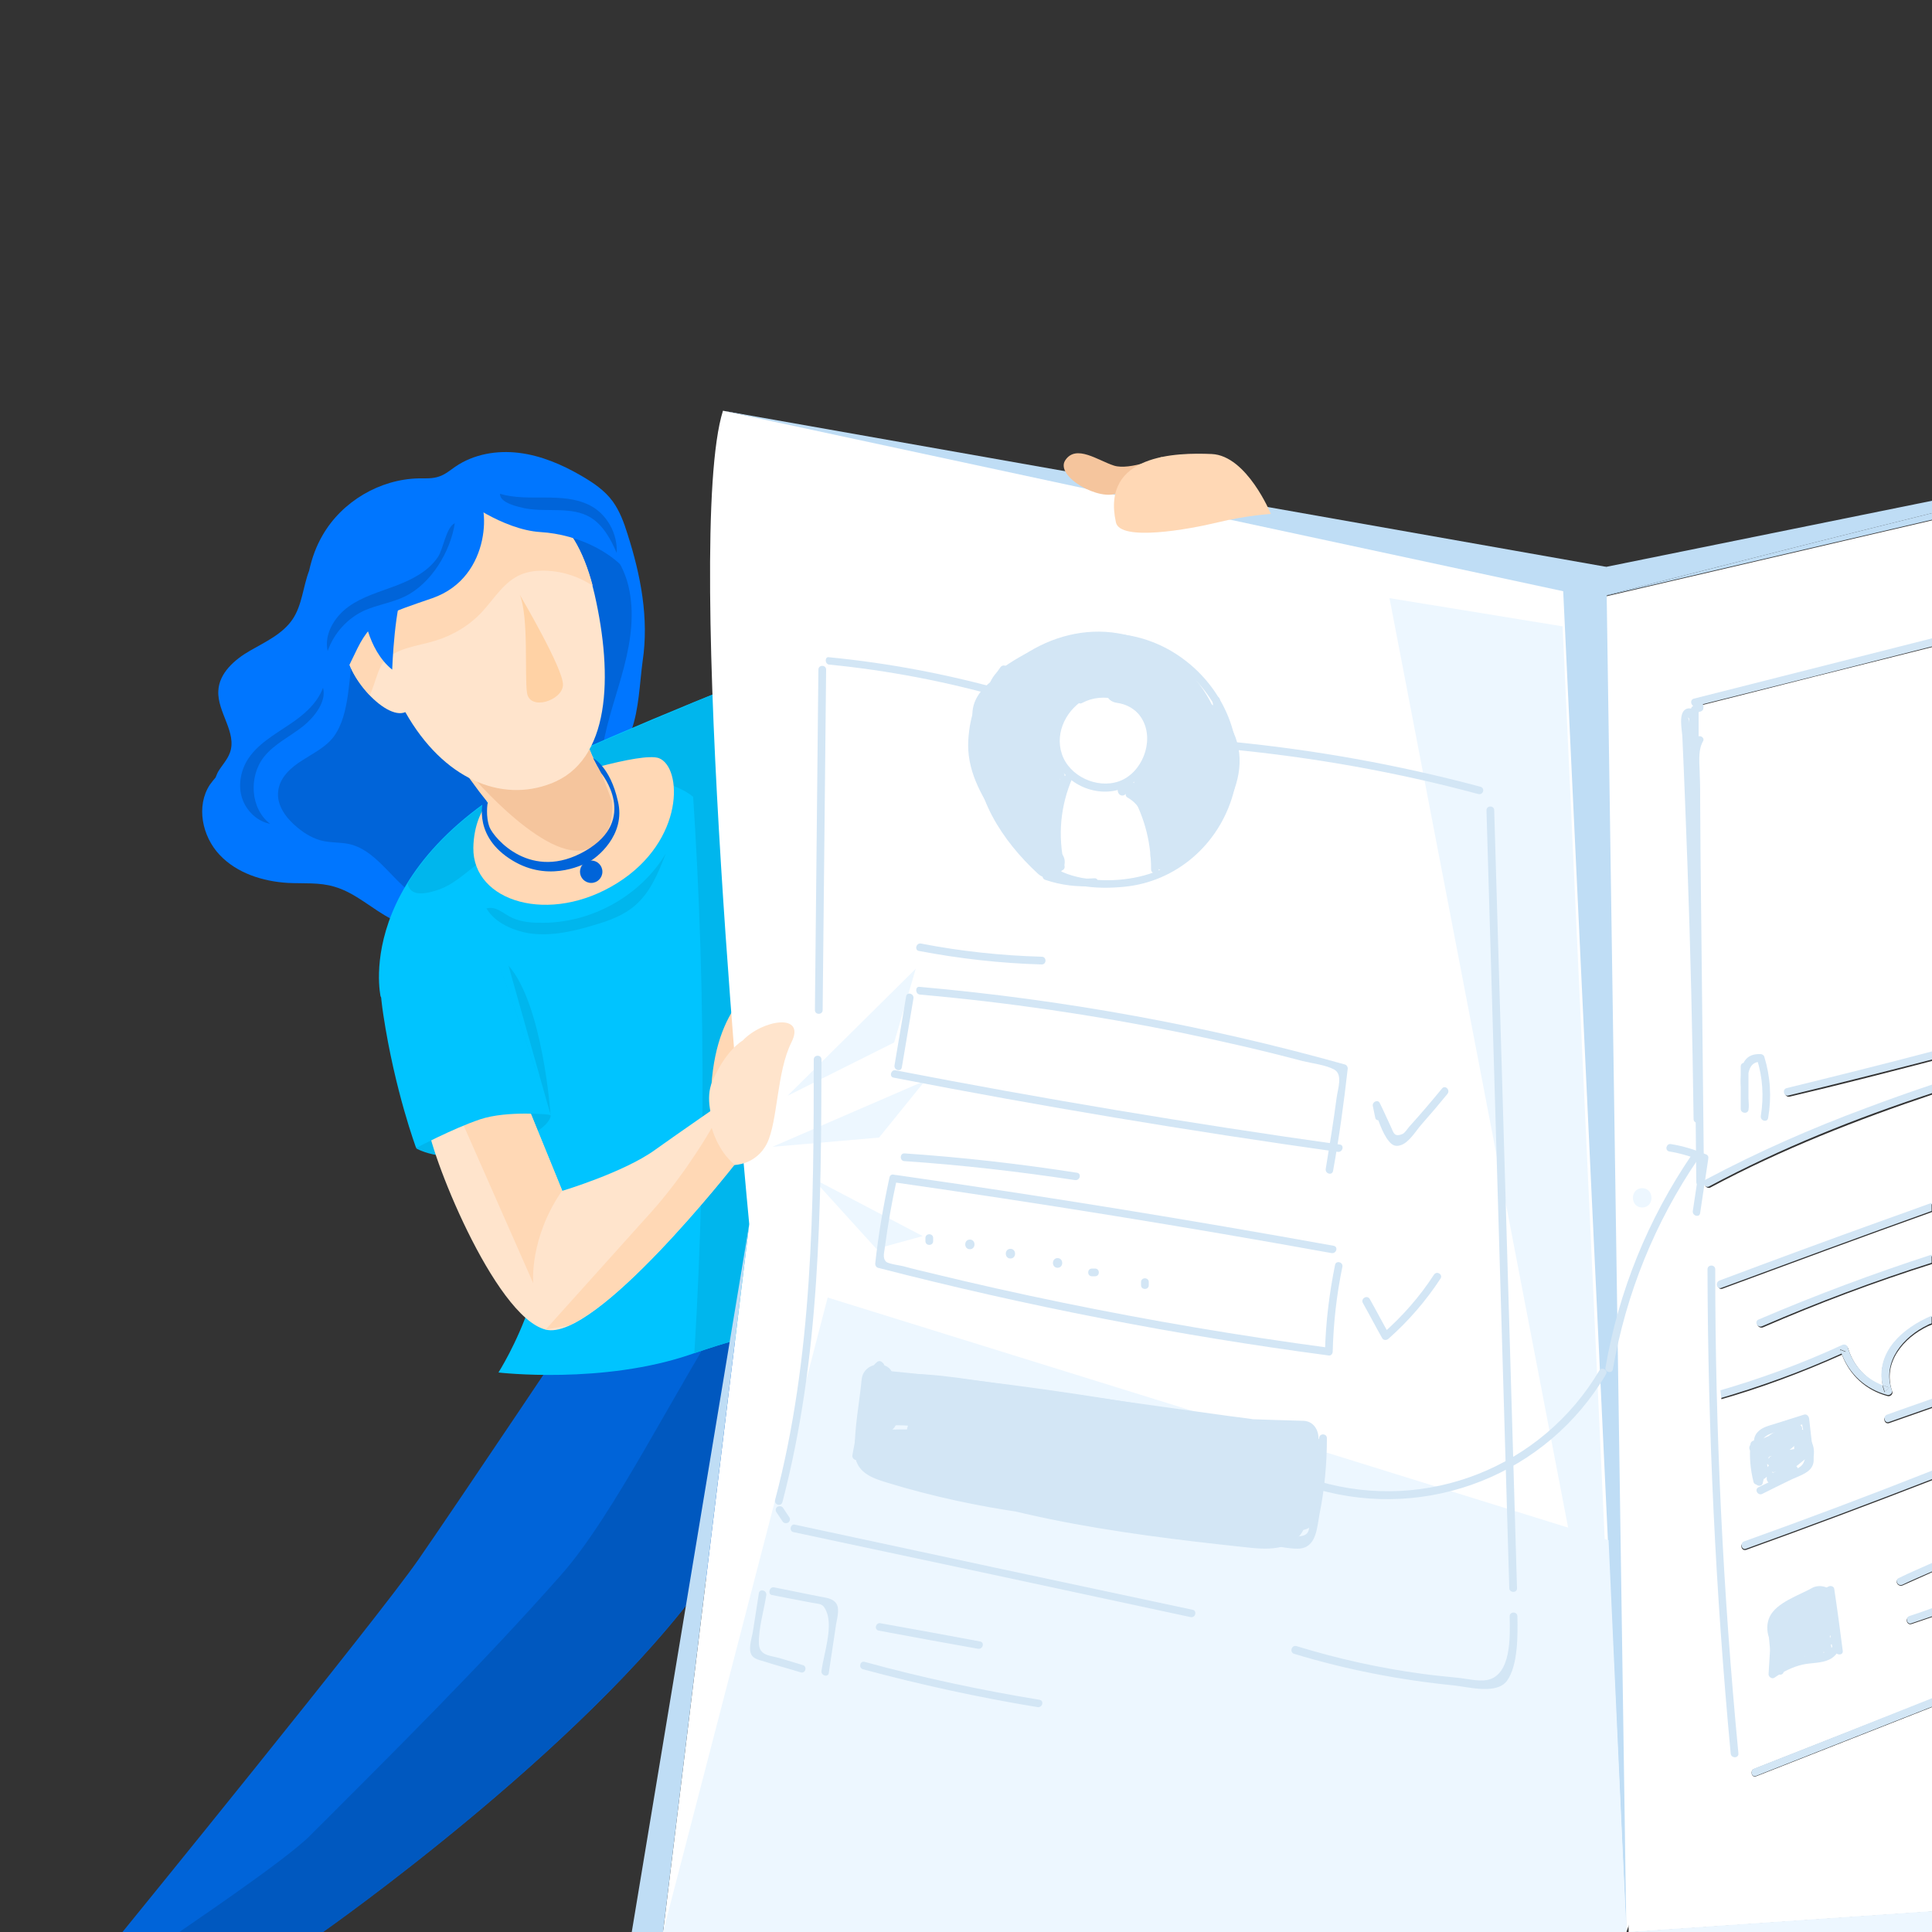 <?xml version="1.0" encoding="utf-8"?>
<!-- Generator: Adobe Illustrator 21.1.0, SVG Export Plug-In . SVG Version: 6.00 Build 0)  -->
<!DOCTYPE svg PUBLIC "-//W3C//DTD SVG 1.1//EN" "http://www.w3.org/Graphics/SVG/1.1/DTD/svg11.dtd">
<svg version="1.1" id="Layer_1" xmlns="http://www.w3.org/2000/svg" xmlns:xlink="http://www.w3.org/1999/xlink" x="0px" y="0px"
	 viewBox="0 0 500 500" style="enable-background:new 0 0 500 500;" xml:space="preserve">
<rect x="0" y="0" width="500" height="500" fill="#333333" stroke="none"/>
<style type="text/css">
	.st0{fill:#FFFFFF;}
	.st1{fill:#BFDDF5;}
	.st2{fill:#EDF7FF;}
	.st3{fill:#D3E6F5;}
	.st4{fill:#0076FF;}
	.st5{fill:#0064D9;}
	.st6{fill:#0058BF;}
	.st7{fill:#00C4FF;}
	.st8{fill:#00B6ED;}
	.st9{fill:#FFD8B5;}
	.st10{fill:#F5C59D;}
	.st11{fill:#FFE4CC;}
	.st12{fill:#FFD2A5;}
</style>
<path class="st0" d="M500,441.8c-15.2,6-30.3,11.9-45.5,17.9c-1.2,0.5-1.7-1.5-0.5-1.9c15.3-6,30.7-12.1,46-18.1v-21.2
	c-1.8,0.6-3.5,1.2-5.3,1.8c-1.2,0.4-1.8-1.5-0.5-1.9c1.9-0.6,3.9-1.3,5.8-1.9v-9.6c-2.5,1.1-5.1,2.3-7.6,3.4c-1.2,0.5-2.2-1.2-1-1.7
	c2.9-1.3,5.7-2.6,8.6-3.9v-21.6c-16,6.2-32,12.2-48.1,18c-1.2,0.4-1.8-1.5-0.5-1.9c16.3-5.9,32.5-12,48.6-18.2v-16.6
	c-3.7,1.3-7.4,2.6-11.1,3.9c-1.2,0.4-1.8-1.5-0.5-1.9c3.9-1.4,7.8-2.8,11.6-4.1v-19.5c-0.3,0.1-0.7,0.3-1,0.4
	c-6.4,3-11.9,9.5-9.3,16.9c0.3,0.7-0.5,1.4-1.2,1.2c-5.6-1.5-9.8-5.4-11.8-10.7c-10.5,4.7-21.2,8.7-32.2,11.8
	c-1.3,0.4-1.8-1.6-0.5-1.9c11.2-3.2,22.2-7.3,32.8-12.1c0.6-0.3,1.3-0.1,1.5,0.6c1.4,4.6,4.7,8.1,9,9.8c-1.9-8.7,5.2-14.8,12.8-18.1
	v-13.6c-14.9,4.7-29.5,10.2-43.8,16.4c-1.2,0.5-2.2-1.2-1-1.7c14.7-6.4,29.6-12,44.9-16.8v-11.4c-18.2,6.5-36.3,13.2-54.4,19.9
	c-1.2,0.5-1.7-1.5-0.5-1.9c14.1-5.3,28.3-10.5,42.4-15.6c4.2-1.5,8.4-3,12.6-4.5v-28.3c-19.7,6.6-39.1,14.2-57.6,24.1
	c-1.1,0.6-2.2-1.1-1-1.7c13.4-7.2,27.4-13.3,41.7-18.6c5.6-2.1,11.2-4,16.9-5.9v-6.6c-12.3,3.2-24.7,6.4-37.1,9.3
	c-1.3,0.3-1.8-1.6-0.5-1.9c12.6-3,25.1-6.2,37.6-9.5V167.4c-20.4,5.1-40.7,10.2-61.1,15.4c-1.3,0.3-1.8-1.6-0.5-1.9
	c20.5-5.2,41.1-10.3,61.6-15.5v-30.8l-87.1,20.3l8.3,345.2l78.8-5.4V441.8z"/>
<path class="st1" d="M500,129.6l-84.3,17.1l-2.8,8.1c0,0,41.5-10.7,87.1-22V129.6z"/>
<path class="st1" d="M500,132.8c-45.6,11.3-87.1,22-87.1,22l87.1-20.3V132.8z"/>
<polygon class="st2" points="421.2,500 500,500 500,494.6 "/>
<path class="st3" d="M438.4,180.8c-1.3,0.3-0.7,2.3,0.5,1.9c20.4-5.1,40.7-10.2,61.1-15.4v-2.1C479.5,170.4,458.9,175.6,438.4,180.8
	z"/>
<path class="st3" d="M483.1,286.7c-14.3,5.3-28.2,11.4-41.7,18.6c-1.1,0.6-0.1,2.4,1,1.7c18.5-9.9,37.8-17.6,57.6-24.1v-2.2
	C494.3,282.6,488.7,284.6,483.1,286.7z"/>
<path class="st3" d="M462.4,281.6c-1.3,0.3-0.7,2.3,0.5,1.9c12.4-3,24.7-6.1,37.1-9.3v-2.1C487.5,275.4,475,278.5,462.4,281.6z"/>
<path class="st3" d="M487.4,315.8c-14.2,5.1-28.3,10.3-42.4,15.6c-1.2,0.5-0.7,2.4,0.5,1.9c18.1-6.7,36.3-13.4,54.4-19.9v-2.1
	C495.8,312.8,491.6,314.3,487.4,315.8z"/>
<path class="st3" d="M454,457.7c-1.2,0.5-0.7,2.4,0.5,1.9c15.2-6,30.3-11.9,45.5-17.9v-2.2C484.7,445.6,469.3,451.7,454,457.7z"/>
<path class="st3" d="M489,359.1c-0.6-0.2-1.2-0.4-1.7-0.6c0.1,0.6,0.3,1.2,0.5,1.8C488.1,359.9,488.6,359.5,489,359.1z"/>
<path class="st3" d="M487.2,358.5c0.6,0.2,1.1,0.4,1.7,0.6c-0.4,0.4-0.8,0.8-1.2,1.2C487.5,359.7,487.3,359.1,487.2,358.5
	c-4.4-1.7-7.6-5.1-9-9.8c-0.2-0.7-0.9-0.9-1.5-0.6c-10.6,4.9-21.6,8.9-32.8,12.1c-1.2,0.4-0.7,2.3,0.5,1.9
	c11-3.2,21.8-7.1,32.2-11.8c-0.1-0.4-0.3-0.7-0.4-1.1c0.5,0.2,1,0.4,1.5,0.6c-0.4,0.2-0.7,0.3-1.1,0.5c2,5.3,6.2,9.2,11.8,10.7
	c0.7,0.2,1.5-0.5,1.2-1.2c-2.6-7.4,3-13.9,9.3-16.9c0.3-0.2,0.7-0.3,1-0.4v-2C492.4,343.7,485.4,349.8,487.2,358.5z"/>
<path class="st3" d="M476.2,349.3c0.1,0.4,0.2,0.7,0.4,1.1c0.4-0.2,0.7-0.3,1.1-0.5C477.2,349.7,476.7,349.5,476.2,349.3z"/>
<path class="st3" d="M451.4,398.9c-1.2,0.4-0.7,2.4,0.5,1.9c16.1-5.8,32.1-11.8,48.1-18v-2.2C483.8,387,467.6,393.1,451.4,398.9z"/>
<path class="st3" d="M491.4,408.4c-1.2,0.5-0.2,2.3,1,1.7c2.5-1.2,5.1-2.3,7.6-3.4v-2.2C497.1,405.8,494.2,407,491.4,408.4z"/>
<path class="st3" d="M494.2,418.2c-1.2,0.4-0.7,2.4,0.5,1.9c1.8-0.6,3.5-1.2,5.3-1.8v-2.1C498.1,416.9,496.1,417.6,494.2,418.2z"/>
<path class="st3" d="M488.4,366.1c-1.2,0.4-0.7,2.4,0.5,1.9c3.7-1.3,7.4-2.6,11.1-3.9V362C496.1,363.4,492.2,364.7,488.4,366.1z"/>
<path class="st3" d="M455.1,341.5c-1.2,0.5-0.2,2.3,1,1.7c14.3-6.2,29-11.7,43.8-16.4v-2.1C484.8,329.6,469.8,335.2,455.1,341.5z"/>
<path class="st4" d="M162.4,138.2c-0.9-2.9-2-5.9-3.8-8.4c-2.1-2.9-5.1-4.9-8.2-6.7c-5-2.9-10.4-5.2-16.1-5.9
	c-5.7-0.7-11.7,0.3-16.5,3.6c-1.3,0.9-2.6,2-4.1,2.5c-1.7,0.6-3.5,0.5-5.3,0.5c-10.1,0.2-19.9,6-24.9,14.7c-1.7,2.9-2.8,6-3.5,9.2
	c-1.6,4.2-1.8,8.9-4.3,12.6c-2.6,3.8-7,5.8-11,8.1s-8,5.8-8.2,10.4c-0.3,5.5,4.9,10.8,3,16c-0.7,1.9-2.1,3.3-3.1,5
	c-0.2,0.4-0.4,0.9-0.6,1.4c-0.5,0.6-1,1.2-1.5,1.9c-3.6,5.5-2,13.3,2.5,18.1c4.5,4.8,11.2,6.9,17.7,7.3c4.1,0.2,8.2-0.2,12.1,1
	c5.5,1.6,9.7,5.8,14.8,8.4c8.5,4.4,19.2,3.6,27.7-0.9c8.5-4.5,14.8-12.5,18.5-21.3l2-16.8c16-0.4,15.2-16.6,16.7-27.7
	C168,160,165.8,148.8,162.4,138.2z"/>
<path class="st5" d="M151.9,339c0,0-32.8,49-43.6,64.6C97.4,419.3,31.7,500,31.7,500h51.8c0,0,73-51,102.6-96.3
	c17.9-2,34.5,11.5,34.5,11.5s18.1-62.9,16.6-74.5S151.9,339,151.9,339z"/>
<path class="st6" d="M145.2,407.6c-20.7,23.4-42.9,45.4-65,67.5c-6.7,6.7-33.8,24.8-33.9,25h37.2c0,0,67.4-47.2,98.8-90.9
	c0.2-0.6,0.4-1.3,0.6-1.9c4-13.8,6.4-57,7.1-71.4C174.4,360.1,159,392,145.2,407.6z"/>
<path class="st5" d="M86.4,190.6c-2.1,2.8-5.3,4.3-8.2,6.2c-2.9,1.8-5.8,4.4-6.2,7.9c-0.5,3.7,2.1,7.1,4.9,9.4c2,1.7,4.4,3.1,7,3.6
	c2.1,0.4,4.2,0.3,6.3,0.7c8.4,1.8,12.4,12.2,20.6,15.1c5.8,2.1,12.2-0.2,17.6-3.1c12.1-6.3,23.4-16.3,26.3-29.6
	c0.6-2.5,0.8-5.1,1.3-7.6c1.2-7,3.7-13.7,5.5-20.6c1.8-6.9,2.8-14.2,1.1-21.1s-6.7-13.3-13.7-15c-3.8-0.9-7.7-0.4-11.5-1
	c-4.4-0.7-8.8-2.8-13.2-2.1c-5,0.8-8.6,4.9-11.8,8.8c-2.4,2.9-4.7,5.7-7.7,7.9c-3.3,2.4-7.1,3.9-9.4,7.4c-2,3-2.9,7-3.7,10.5
	C90.1,175,90.7,184.7,86.4,190.6z"/>
<path class="st7" d="M129,355.2c0,0,18.9-29.6,7.9-49.4c-11-19.8-38.4-47.9-38.4-47.9s-8.4-37,49.2-62.6s112.6-43.9,112.6-43.9
	l11.4,25.8c0,0-67.4,32.5-69,45c-1.6,12.5,25.8,60.1,28.2,73.7c2.4,13.5,6.3,44.8,6.3,44.8s-23-2.5-58.1,9.7
	C156.1,358.4,129,355.2,129,355.2z"/>
<path class="st8" d="M179.7,350.2c4.1-1.4,8-2.6,11.7-3.7c2-4.1,2.6-8.7,3.1-13.3c3.8-32.7,7.7-65.7,3.6-98.3
	c-2.3-18.4-7.1-36.6-7.1-55.2l-6.4,0c-2.3,0.9-4.6,1.9-7,2.9C182.4,238.3,183.1,294.3,179.7,350.2z"/>
<path class="st9" d="M192,258.1c-0.2,3.6-0.4,7.2-0.7,10.8c0,0.7-0.1,1.4-0.3,2c-0.5,1.8-2,3-3.2,4.4c-1.5,1.7-2.6,3.7-3.7,5.7
	C184.9,269.5,188.2,263,192,258.1z"/>
<path class="st8" d="M132.7,237.6c2.1,0.9,4.4,1.2,6.7,1.2c13.1,0.4,26.2-6.7,32.9-17.9c-1.9,4.9-3.9,9.9-7.9,13.4
	c-3,2.6-6.8,4-10.6,5.1c-5.3,1.6-10.9,2.9-16.4,2.2c-4.3-0.6-9.3-2.7-11.5-6.5C128.5,234.4,130.2,236.5,132.7,237.6z"/>
<path class="st8" d="M129.2,249.8c0,0,7.1,20,10.2,29.4"/>
<path class="st8" d="M142.5,288.6c0,0-2-28.7-10.9-38.7"/>
<line class="st8" x1="139.4" y1="279.2" x2="131.6" y2="249.8"/>
<path class="st8" d="M183.8,212c0.4-10.4-0.3-20.8-2-31c-11,4.5-22.5,9.3-34.1,14.5c-23,10.2-35.5,22.3-42.2,33.1
	c0.4,2.5,2.7,3.6,8.4,1.5c3.2-1.2,5.8-3.5,8.5-5.6c8.2-6.7,17.2-12.4,26.7-17.1c5.9-2.9,12.3-5.4,18.9-5.2
	C174.5,202.4,181.3,205.8,183.8,212z"/>
<path class="st0" d="M171.6,500l22.3-183.2c0,0-17.2-177.4-6.8-210.5l217.3,43.4c0,0,38.4,171,42,221.7
	C450,422.1,420.9,500,420.9,500H171.6z"/>
<polygon class="st1" points="187.1,106.3 412.9,154.8 415.7,146.7 "/>
<polygon class="st1" points="193.9,316.8 171.6,500 163.5,500 "/>
<polygon class="st1" points="404.4,149.7 420.9,500 415.7,146.7 "/>
<polygon class="st2" points="171.6,500 214.2,335.8 416.3,398.6 420.9,500 "/>
<polygon class="st2" points="418.1,459.2 359.6,154.8 404.4,162.1 "/>
<polygon class="st2" points="210.2,304.9 226.8,323.2 238.8,319.9 "/>
<polygon class="st2" points="199.9,296.8 227.5,294.4 239.4,279.7 "/>
<polygon class="st2" points="203.8,283.6 231.4,269.8 237,250.7 "/>
<path class="st3" d="M268.2,169c-14.3,7.3-15.6,25-10.4,38.5c2.6,6.6,6.4,13.4,12.2,17.7c6,4.4,13.7,5,20.9,4.3
	c13.5-1.3,24.5-10.9,28.2-23.9c3.6-12.8-1.7-26.3-12-34.4c-14.3-11.3-33.2-8.5-47.4,1.5c-1.1,0.7,0,2.5,1,1.7
	c11.3-7.9,26.1-11.8,39.1-5.5c10.7,5.3,18.7,16.5,18.5,28.7c-0.2,12.1-8.3,24.1-19.8,28.2c-6.3,2.3-14.5,2.7-21,0.8
	c-6.7-1.9-11.4-7.4-14.6-13.2c-7.5-13.5-9.9-34.5,6.4-42.7C270.4,170.2,269.4,168.4,268.2,169L268.2,169z"/>
<path class="st3" d="M280.4,178.9c-6.5,3.1-10,11.2-7.1,18c2.9,6.6,11.5,9.9,18,6.8c6.5-3,9.6-11.8,6.2-18.2
	c-3.4-6.6-12.1-8.7-18.4-5.3c-1.1,0.6-0.1,2.4,1,1.7c5.4-2.9,12.8-1,15.7,4.6c2.9,5.6-0.3,13.6-6.2,15.7c-5.7,2-12.9-1.3-14.8-7.1
	c-1.9-5.7,1.4-11.9,6.6-14.5C282.6,180.1,281.6,178.4,280.4,178.9L280.4,178.9z"/>
<path class="st3" d="M275.9,200.2c-3.4,7.8-4.2,16.1-2.3,24.4c0.3,1.3,2.2,0.7,1.9-0.5c-1.8-7.8-1.1-15.6,2.1-22.9
	C278.2,200.1,276.4,199,275.9,200.2L275.9,200.2z"/>
<path class="st3" d="M291.9,203.9c4,6.5,6,13.5,6,21.1c0,1.3,2,1.3,2,0c0-7.9-2.1-15.4-6.3-22.1C293,201.8,291.2,202.8,291.9,203.9
	L291.9,203.9z"/>
<path class="st3" d="M264.4,189.5c0.4,4.8,1.4,9.3,3.1,13.8c0.5,1.2,2.2,0.7,1.9-0.5c-1.3-7.9-3.7-15.4-7.2-22.6
	c-0.5-1.1-2-0.3-1.8,0.8c1.2,6.6,2.3,13.1,3.5,19.7c0.2,1.3,2.1,0.7,1.9-0.5c-0.9-5.9-2.3-11.6-4.2-17.2c-0.4-1.1-1.9-0.9-2,0.3
	c-0.2,5.2,0.1,10.2,1,15.3c0.2,1.2,1.9,0.8,2-0.3c0.2-4.2-0.7-8.1-2.7-11.8c-0.5-1-1.8-0.4-1.9,0.5c-0.5,4.9-0.3,9.8,0.6,14.6
	c0.2,1,1.8,1,1.9,0c0.6-3.9,0.4-7.4-1-11.1c-0.4-1.1-1.9-0.9-2,0.3c-0.5,5.5,0.5,10.5,3,15.4c0.6,1.2,2.4,0.1,1.7-1
	c-2.4-4.5-3.3-9.3-2.8-14.4c-0.7,0.1-1.3,0.2-2,0.3c1.2,3.3,1.5,6.5,1,10.1c0.6,0,1.3,0,1.9,0c-0.9-4.7-1.1-9.3-0.6-14.1
	c-0.6,0.2-1.3,0.3-1.9,0.5c1.8,3.5,2.5,6.9,2.4,10.8c0.7-0.1,1.3-0.2,2-0.3c-0.9-4.9-1.1-9.8-0.9-14.8c-0.7,0.1-1.3,0.2-2,0.3
	c1.9,5.6,3.3,11.3,4.2,17.2c0.6-0.2,1.3-0.4,1.9-0.5c-1.2-6.6-2.3-13.1-3.5-19.7c-0.6,0.3-1.2,0.5-1.8,0.8c3.4,7,5.7,14.4,7,22.1
	c0.6-0.2,1.3-0.4,1.9-0.5c-1.6-4.3-2.6-8.7-3-13.3C266.3,188.2,264.3,188.2,264.4,189.5L264.4,189.5z"/>
<path class="st3" d="M257.7,192.3c-0.9,6.1,0.3,11.8,3.8,16.9c0.6,0.9,2.1,0.4,1.8-0.8c-1.5-6.2-3.5-12.2-6-18
	c-0.4-0.9-1.9-0.4-1.9,0.5c0.4,8.7,3.5,16.7,9.2,23.3c0.7,0.8,2-0.1,1.7-1c-1.4-4.1-3.5-7.5-6.7-10.4c-0.7-0.6-2,0-1.7,1
	c2.2,6.3,5.2,12.1,9.2,17.5c0.5,0.7,2,0.6,1.9-0.5c-0.2-2.2-0.9-3.7-2.5-5.1c-0.8-0.7-2.2,0.2-1.6,1.2c1.3,2,2.5,4,3.8,6
	c0.6,1,2.1,0.3,1.8-0.8c-0.7-3.9-2.3-7.1-4.7-10.2c-0.5,0.5-1,1-1.4,1.4c1.4,1.5,2.7,3,3.8,4.7c0.7,1.1,2.3,0.2,1.7-1
	c-1.4-3.1-2.7-6.2-4.1-9.3c-0.6,0.3-1.2,0.7-1.7,1c2.8,4.9,4.9,10,6.4,15.4c0.3,1.1,2.1,0.9,2-0.3c-0.4-4.1-0.7-8.1-1.1-12.2
	c-0.7,0.1-1.3,0.2-2,0.3c0.8,3.4,1.7,6.8,2.5,10.2c0.3,1.1,2,0.9,2-0.3c0-3.5-0.3-7-0.9-10.5c-0.2-1.1-2.1-0.9-2,0.3
	c0.3,3.3,0.6,6.7,0.9,10c0.7,0,1.3,0,2,0c-0.8-7.3-1-14.6-0.7-22c-0.6,0.2-1.3,0.3-1.9,0.5c1.1,1.4,1.5,3,1.1,4.8
	c0.7,0.1,1.3,0.2,2,0.3c0.2-4.4-1.4-8.4-2.8-12.5c-1.7-5.1-2.5-10.3-2.6-15.7c-0.7,0-1.3,0-2,0c0.4,8.5,2.6,16.6,6.6,24.1
	c0.5-0.4,1.1-0.8,1.6-1.2c-4.2-5-6.3-11-6.1-17.6c0-1.3-2-1.3-2,0c-0.2,7.1,2.1,13.6,6.7,19c0.8,0.9,2.1-0.3,1.6-1.2
	c-3.8-7.2-6-14.9-6.4-23.1c-0.1-1.3-2-1.3-2,0c0,4.6,0.6,9.1,1.8,13.6c1.4,4.9,3.8,9.4,3.5,14.7c0,1.1,1.8,1.4,2,0.3
	c0.4-2.4,0.1-4.3-1.3-6.3c-0.6-0.8-1.8-0.5-1.9,0.5c-0.3,7.4,0,14.7,0.7,22c0.1,1.3,2.1,1.3,2,0c-0.3-3.3-0.6-6.7-0.9-10
	c-0.7,0.1-1.3,0.2-2,0.3c0.6,3.3,0.9,6.6,0.9,9.9c0.7-0.1,1.3-0.2,2-0.3c-0.8-3.4-1.7-6.8-2.5-10.2c-0.3-1.1-2.1-0.9-2,0.3
	c0.4,4.1,0.7,8.1,1.1,12.2c0.7-0.1,1.3-0.2,2-0.3c-1.6-5.6-3.8-10.8-6.6-15.9c-0.7-1.2-2.3-0.1-1.7,1c1.4,3.1,2.7,6.2,4.1,9.3
	c0.6-0.3,1.2-0.7,1.7-1c-1.2-1.9-2.5-3.5-4.1-5.1c-0.9-1-2.2,0.4-1.4,1.4c2.2,2.8,3.5,5.8,4.2,9.3c0.6-0.3,1.2-0.5,1.8-0.8
	c-1.3-2-2.5-4-3.8-6c-0.5,0.4-1.1,0.8-1.6,1.2c1.2,0.8,1.9,2.1,2,3.7c0.6-0.2,1.3-0.3,1.9-0.5c-3.9-5.2-6.9-10.8-9-17
	c-0.6,0.3-1.1,0.7-1.7,1c2.9,2.7,4.9,5.8,6.2,9.5c0.6-0.3,1.1-0.7,1.7-1c-5.3-6.2-8.2-13.7-8.6-21.9c-0.6,0.2-1.3,0.3-1.9,0.5
	c2.4,5.7,4.3,11.5,5.8,17.5c0.6-0.3,1.2-0.5,1.8-0.8c-3.2-4.6-4.4-9.8-3.6-15.3C259.8,191.6,257.9,191.1,257.7,192.3L257.7,192.3z"
	/>
<path class="st3" d="M266.3,176.8c-1.6,2.4-2.4,4.9-2.5,7.8c0,0.8,1.2,1.4,1.7,0.7c1.7-2.2,2.2-4.6,1.3-7.2c-0.3-0.8-1.4-1-1.8-0.2
	c-0.8,1.4-1.6,2.8-2.5,4.1c-0.7,1.1,1,2.1,1.7,1c1.2-1.9,1.9-3.8,2.3-6c0.2-1.1-1.2-1.7-1.8-0.8c-1.1,1.5-2.1,2.9-3.2,4.4
	c0.6,0.3,1.2,0.5,1.8,0.8c0.5-1.5,1-2.9,1.5-4.4c0.3-1-1-1.7-1.7-1c-1.2,1.2-2.3,2.5-3.2,3.9c0.6,0.3,1.2,0.5,1.8,0.8
	c0.5-1.3,1-2.5,1.4-3.8c0.4-1.1-1.2-1.7-1.8-0.8c-1.7,2.5-3,5.2-3.9,8.1c-0.4,1.1,1.2,1.7,1.8,0.8c1.2-1.7,1.7-3.5,1.9-5.6
	c0.1-1.2-1.6-1.2-2-0.3c-1.7,4.3-2.4,8.7-2.1,13.3c0.1,0.9,1.1,1.3,1.7,0.7c1.4-1.2,2.2-2.5,2.8-4.2c0.4-1.2-1.5-1.8-1.9-0.5
	c-0.5,1.4-1.2,2.4-2.3,3.3c0.6,0.2,1.2,0.5,1.7,0.7c-0.3-4.4,0.4-8.6,2-12.7c-0.7-0.1-1.3-0.2-2-0.3c-0.1,1.7-0.7,3.1-1.6,4.6
	c0.6,0.3,1.2,0.5,1.8,0.8c0.9-2.8,2.1-5.2,3.7-7.6c-0.6-0.3-1.2-0.5-1.8-0.8c-0.5,1.3-1,2.5-1.4,3.8c-0.4,1.1,1.3,1.7,1.8,0.8
	c0.8-1.3,1.8-2.4,2.9-3.5c-0.6-0.3-1.1-0.7-1.7-1c-0.5,1.5-1,2.9-1.5,4.4c-0.4,1.2,1.2,1.6,1.8,0.8c1.1-1.5,2.1-2.9,3.2-4.4
	c-0.6-0.3-1.2-0.5-1.8-0.8c-0.3,2-1,3.8-2.1,5.5c0.6,0.3,1.2,0.7,1.7,1c0.8-1.4,1.6-2.8,2.5-4.1c-0.6-0.1-1.2-0.2-1.8-0.2
	c0.7,1.9,0.5,3.6-0.8,5.3c0.6,0.2,1.2,0.5,1.7,0.7c0.1-2.5,0.8-4.7,2.2-6.8C268.8,176.8,267.1,175.8,266.3,176.8L266.3,176.8z"/>
<path class="st3" d="M261.5,178.6c-1,6-2,12-2.9,18.1c0.7,0.1,1.3,0.2,2,0.3c0.5-3.8,0.5-7.5,0.2-11.3c-0.1-1-1.8-1.5-2-0.3
	c-1.1,5.8-1,11.5,0.5,17.2c0.3,1.2,1.9,0.8,2-0.3c0.3-3.3,0.1-6.4-0.8-9.7c-0.3-1.1-1.9-0.8-2,0.3c-0.5,6.1,1.1,11.8,4.7,16.9
	c0.5,0.7,1.6,0.7,1.8-0.2c1.2-5.2,0.4-10.2-2.6-14.7c-0.5-0.8-1.8-0.5-1.9,0.5c-0.1,4.1,0.7,7.8,2.5,11.4c0.5,0.9,1.9,0.5,1.9-0.5
	c-0.1-3.8-1-7.3-2.9-10.6c-0.5-0.9-1.9-0.5-1.9,0.5c0,4.1,1,7.8,3.1,11.3c0.4,0.7,1.7,0.6,1.8-0.2c0.9-4.8,0.5-9.3-1.1-13.9
	c-0.4-1.2-2.2-0.7-1.9,0.5c0.3,1.6,0.6,3.2,1,4.8c0.3,1.3,2.2,0.7,1.9-0.5c-0.3-1.6-0.6-3.2-1-4.8c-0.6,0.2-1.3,0.4-1.9,0.5
	c1.5,4.2,1.9,8.4,1.1,12.8c0.6-0.1,1.2-0.2,1.8-0.2c-1.9-3.2-2.8-6.5-2.8-10.3c-0.6,0.2-1.3,0.3-1.9,0.5c1.7,3.1,2.5,6.1,2.6,9.6
	c0.6-0.2,1.3-0.3,1.9-0.5c-1.7-3.3-2.4-6.7-2.2-10.4c-0.6,0.2-1.3,0.3-1.9,0.5c2.6,4,3.4,8.4,2.4,13.1c0.6-0.1,1.2-0.2,1.8-0.2
	c-3.4-4.7-4.8-10-4.4-15.8c-0.7,0.1-1.3,0.2-2,0.3c0.8,3,1,6,0.7,9.1c0.7-0.1,1.3-0.2,2-0.3c-1.4-5.4-1.6-10.7-0.5-16.1
	c-0.7-0.1-1.3-0.2-2-0.3c0.3,3.8,0.3,7.5-0.2,11.3c-0.1,1.1,1.8,1.4,2,0.3c0.9-6,1.9-12.1,2.9-18.1
	C263.7,177.8,261.7,177.3,261.5,178.6L261.5,178.6z"/>
<path class="st3" d="M262.8,195.5c1.5,5.2,3.5,10.3,5.9,15.1c0.6-0.3,1.2-0.7,1.7-1c-2.2-4.2-4.3-8.3-6.5-12.5
	c-0.5-1-2.2-0.3-1.8,0.8c1.5,5.2,3.7,10,6.6,14.5c0.6,0.9,2.2,0.4,1.8-0.8c-1.6-5-3.3-10.1-4.9-15.1c-0.4-1.2-2.3-0.7-1.9,0.5
	c1.3,4.4,2.9,8.6,4.8,12.8c0.5,1.1,2,0.3,1.8-0.8c-0.9-5.8-2.7-11.2-5.3-16.4c-0.6-1.2-2.2-0.1-1.7,1c1.9,4.5,3.8,8.9,5.7,13.4
	c0.5,1.1,2.1,0.3,1.8-0.8c-1.4-6.5-3.5-12.7-6.2-18.7c-0.5-1-2.2-0.3-1.8,0.8c1.7,5.5,3.9,10.8,6.6,15.9c0.5,1,2.2,0.3,1.8-0.8
	c-1.9-5.7-3.7-11.4-5.6-17.1c-0.6,0.2-1.3,0.4-1.9,0.5c1.7,4.6,3.4,9.2,5.1,13.7c0.4,1.2,2.3,0.7,1.9-0.5c-1.2-4.9-2.4-9.9-3.6-14.8
	c-0.3-1.3-2.2-0.7-1.9,0.5c0.9,4.6,2.7,8.8,5.2,12.8c0.7,1.1,2.5,0.1,1.7-1c-2.5-3.8-4.1-7.9-5-12.3c-0.6,0.2-1.3,0.4-1.9,0.5
	c1.2,4.9,2.4,9.9,3.6,14.8c0.6-0.2,1.3-0.4,1.9-0.5c-1.7-4.6-3.4-9.2-5.1-13.7c-0.4-1.2-2.4-0.7-1.9,0.5c1.9,5.7,3.7,11.4,5.6,17.1
	c0.6-0.3,1.2-0.5,1.8-0.8c-2.6-4.9-4.7-10.1-6.4-15.4c-0.6,0.3-1.2,0.5-1.8,0.8c2.6,5.9,4.6,11.9,6,18.2c0.6-0.3,1.2-0.5,1.8-0.8
	c-1.9-4.5-3.8-8.9-5.7-13.4c-0.6,0.3-1.2,0.7-1.7,1c2.5,5.1,4.2,10.3,5.1,15.9c0.6-0.3,1.2-0.5,1.8-0.8c-1.9-4-3.4-8.1-4.6-12.3
	c-0.6,0.2-1.3,0.4-1.9,0.5c1.6,5,3.3,10.1,4.9,15.1c0.6-0.3,1.2-0.5,1.8-0.8c-2.9-4.4-5-9-6.4-14c-0.6,0.3-1.2,0.5-1.8,0.8
	c2.2,4.2,4.3,8.3,6.5,12.5c0.6,1.2,2.3,0.1,1.7-1c-2.4-4.7-4.3-9.6-5.7-14.6C264.3,193.7,262.4,194.2,262.8,195.5L262.8,195.5z"/>
<path class="st3" d="M265.2,180.6c0.9,7.3,2.5,14.3,5,21.2c0.4,1,2.1,0.9,2-0.3c-0.3-3.3-1-6.5-2-9.6c-0.4-1.3-2.2-0.7-1.9,0.5
	c0.7,4.1,1.5,8.3,2.2,12.4c0.2,1,1.7,0.9,1.9,0c0.4-1.6,0.4-2.6-0.1-4.1c-0.3-1.1-2-0.9-2,0.3c0,2.9,0,5.7,0,8.6c0,1.3,2,1.3,2,0
	c0-1.8,0-3.5,0-5.3c0-1.3-2-1.3-2,0c0,1.8-0.3,3.4-0.8,5.1c0.7,0.1,1.3,0.2,2,0.3c-0.3-5.5-0.5-11-0.8-16.5c-0.1-1.3-2-1.3-2,0
	c0,3.3,0,6.6-0.1,9.9c0.7-0.1,1.3-0.2,2-0.3c-1.8-6.1-3.6-12.2-5.3-18.2c-0.3-1.1-1.9-0.9-2,0.3c-0.3,5.6,0.3,10.9,1.8,16.3
	c0.3,1.1,1.9,0.9,2-0.3c0.3-6.3-0.9-12.2-3.6-17.9c-0.3-0.7-1.7-0.6-1.8,0.2c-1,7.6-0.2,14.9,2.6,22c0.5,1.2,2.4,0.7,1.9-0.5
	c-2.7-6.7-3.6-13.8-2.6-20.9c-0.6,0.1-1.2,0.2-1.8,0.2c2.5,5.4,3.6,11,3.3,16.9c0.7-0.1,1.3-0.2,2-0.3c-1.5-5.2-2-10.4-1.7-15.8
	c-0.7,0.1-1.3,0.2-2,0.3c1.8,6.1,3.6,12.2,5.3,18.2c0.3,1.1,2,0.9,2-0.3c0-3.3,0-6.6,0.1-9.9c-0.7,0-1.3,0-2,0
	c0.3,5.5,0.5,11,0.8,16.5c0.1,1.1,1.6,1.4,2,0.3c0.6-1.9,0.9-3.6,0.9-5.6c-0.7,0-1.3,0-2,0c0,1.8,0,3.5,0,5.3c0.7,0,1.3,0,2,0
	c0-2.9,0-5.7,0-8.6c-0.7,0.1-1.3,0.2-2,0.3c0,1,0.1,2,0.1,3.1c0.6,0,1.3,0,1.9,0c-0.7-4.1-1.5-8.3-2.2-12.4
	c-0.6,0.2-1.3,0.4-1.9,0.5c1,3,1.6,6,1.9,9.1c0.7-0.1,1.3-0.2,2-0.3c-2.4-6.7-4-13.6-4.9-20.7C267,179.3,265,179.3,265.2,180.6
	L265.2,180.6z"/>
<path class="st3" d="M259.4,186.7c-1.7,7-0.8,14,2.9,20.3c0.4,0.8,1.6,0.6,1.8-0.2c2-6.8,0.9-13.8-3-19.7c-0.5-0.7-1.6-0.6-1.8,0.2
	c-2.7,8-0.7,16.6,5.2,22.7c0.4,0.4,1.3,0.4,1.6-0.2c0.8-1.7,1.5-3.4,2.3-5.2c0.5-1.2-1.2-2.2-1.7-1c-0.8,1.7-1.5,3.4-2.3,5.2
	c0.5-0.1,1.1-0.1,1.6-0.2c-5.4-5.6-7.1-13.4-4.7-20.7c-0.6,0.1-1.2,0.2-1.8,0.2c3.7,5.5,4.7,11.8,2.8,18.2c0.6-0.1,1.2-0.2,1.8-0.2
	c-3.3-5.8-4.3-12.2-2.7-18.7C261.6,185.9,259.7,185.4,259.4,186.7L259.4,186.7z"/>
<path class="st3" d="M263.7,188.4c-1.5,7.7,0.3,15.1,5.1,21.3c0.8,1,2.2-0.4,1.4-1.4c-4.3-5.6-5.9-12.4-4.6-19.3
	C265.9,187.6,264,187.1,263.7,188.4L263.7,188.4z"/>
<path class="st3" d="M269.4,197.5c0,3.2,0,6.4-0.1,9.6c0,1.2,1.7,1.3,2,0.3c0.5-1.6,1-3.3,1.5-4.9c-0.7-0.1-1.3-0.2-2-0.3
	c0.1,1.9,0.1,3.8,0.2,5.7c0,1.3,2.1,1.3,2,0c0-2,0.2-3.9,0.8-5.8c-0.7-0.1-1.3-0.2-2-0.3c0.1,2.8-0.2,5.5-0.8,8.2
	c0.7,0.1,1.3,0.2,2,0.3c0.2-2.6,0.7-5,1.5-7.4c-0.7-0.1-1.3-0.2-2-0.3c0,2.9-0.4,5.5-1.3,8.3c0.6,0.2,1.3,0.4,1.9,0.5
	c0.5-2.6,1-5.1,1.5-7.7c0.3-1.3-1.6-1.8-1.9-0.5c-2,6.9-2.6,13.9-1.9,21c0.1,1.3,2.1,1.3,2,0c-0.7-7-0.1-13.8,1.9-20.5
	c-0.6-0.2-1.3-0.4-1.9-0.5c-0.5,2.6-1,5.1-1.5,7.7c-0.3,1.3,1.6,1.8,1.9,0.5c0.9-2.9,1.4-5.7,1.4-8.8c0-1.2-1.6-1.3-2-0.3
	c-0.9,2.6-1.4,5.2-1.6,8c-0.1,1.1,1.7,1.4,2,0.3c0.7-2.9,1-5.8,0.9-8.8c0-1.1-1.7-1.4-2-0.3c-0.6,2.1-0.9,4.1-0.8,6.3
	c0.7,0,1.3,0,2,0c-0.1-1.9-0.1-3.8-0.2-5.7c0-1.1-1.6-1.4-2-0.3c-0.5,1.6-1,3.3-1.5,4.9c0.7,0.1,1.3,0.2,2,0.3c0-3.2,0-6.4,0.1-9.6
	C271.5,196.2,269.4,196.2,269.4,197.5L269.4,197.5z"/>
<path class="st3" d="M308.2,192.7c0.3,3.9,1.2,7.5,3,11c0.4,0.9,2,0.5,1.9-0.5c-0.8-6.4-2.6-12.3-5.5-18.1c-0.5-0.9-1.9-0.5-1.9,0.5
	c0.1,5.1,1.1,9.9,3.2,14.6c0.5,1.1,2,0.3,1.8-0.8c-0.9-5.5-2.9-10.4-6.1-15c-0.6-0.9-2.2-0.4-1.8,0.8c0.9,2.6,1.8,5.2,2.6,7.8
	c0.4,1.3,2.1,0.7,1.9-0.5c-0.9-6.8-5.1-12.5-11.3-15.6c-1.1-0.5-1.9,0.7-1.2,1.6c5.5,7,10.3,19.4,0.2,25c0.5,0.5,0.9,0.9,1.4,1.4
	c0.5-0.7,0.9-1.3,1.4-2c0.7-1-0.8-2-1.6-1.2c-0.7,0.6-1.3,1.2-2,1.8c0.5,0.5,1,1,1.4,1.4c3.4-3.4,4.7-7.7,3.8-12.5
	c-0.2-1.3-2.2-0.7-1.9,0.5c0,0.2,0.1,0.5,0.1,0.7c0.2,1.3,2.2,0.7,1.9-0.5c0-0.2-0.1-0.5-0.1-0.7c-0.6,0.2-1.3,0.4-1.9,0.5
	c0.7,4-0.4,7.6-3.3,10.5c-0.9,0.9,0.5,2.3,1.4,1.4c0.7-0.6,1.3-1.2,2-1.8c-0.5-0.4-1.1-0.8-1.6-1.2c-0.5,0.7-0.9,1.3-1.4,2
	c-0.6,0.9,0.5,1.9,1.4,1.4c11.3-6.3,6.5-20.2,0.2-28.2c-0.4,0.5-0.8,1.1-1.2,1.6c5.8,2.8,9.5,8,10.3,14.4c0.6-0.2,1.3-0.4,1.9-0.5
	c-0.9-2.6-1.8-5.2-2.6-7.8c-0.6,0.3-1.2,0.5-1.8,0.8c3,4.4,5,9.2,5.9,14.5c0.6-0.3,1.2-0.5,1.8-0.8c-1.9-4.4-2.8-8.8-2.9-13.6
	c-0.6,0.2-1.3,0.3-1.9,0.5c2.8,5.4,4.5,11,5.3,17.1c0.6-0.2,1.3-0.3,1.9-0.5c-1.6-3.2-2.5-6.4-2.8-10
	C310.2,191.4,308.1,191.4,308.2,192.7L308.2,192.7z"/>
<path class="st3" d="M293.8,204.6c3.7,4.8,6,10.3,6.5,16.4c0.1,1.3,2.1,1.3,2,0c-0.6-6.4-2.8-12.3-6.8-17.4
	C294.7,202.5,293,203.5,293.8,204.6L293.8,204.6z"/>
<path class="st3" d="M301.8,204.8c-0.2,2.7,0.1,5.2,0.9,7.8c0.3,1.1,1.9,0.9,2-0.3c0.2-2.8,0-5.5-0.6-8.2c-0.2-1-1.7-0.9-1.9,0
	c-0.7,3.1-0.3,5.9,1.4,8.6c0.4,0.7,1.7,0.7,1.8-0.2c0.5-2.8,0.4-5.5-0.2-8.3c-0.2-0.8-1.2-1-1.7-0.4c-0.8,0.8-2,3.5-1.6,4.5
	c-0.3-0.7-1.7-0.6-1.8,0.2c-0.3,2.2,0.1,7,3.5,6c4.2-1.2,4.4-10.3,4.5-13.6c0-1.3-2-1.3-2,0c-0.1,2.5-0.2,5-0.3,7.5
	c0,1,1.4,1.4,1.9,0.5c1.4-2.8,2-5.4,1.9-8.5c-0.1-1.3-2-1.3-2,0c0,3.5,0,7.1,0,10.6c0.7,0,1.3,0,2,0c-0.1-6.3-1.4-12.1-3.9-17.9
	c-0.6,0.3-1.2,0.7-1.7,1c3.2,6.7,4,13.9,2.3,21.1c-0.2,0.9,1,1.8,1.7,1c7.1-8.1,9.8-18.9,7.3-29.4c-0.3-1.1-2-0.9-2,0.3
	c0,4.4,0,8.8,0,13.3c0,1.1,1.8,1.4,2,0.3c0.3-2.2,0.7-4.5,1-6.7c0.2-1.3-1.7-1.8-1.9-0.5c-1.2,5.5-2.4,11-3.6,16.5
	c-0.2,0.9,1,1.8,1.7,1c12.7-15.4-1.7-38-18.5-42.3c-9.3-2.4-19.7-0.2-27.2,5.7c-5.9,4.6-10.5,14.3-2.6,19.5c0.5,0.4,1.3,0,1.5-0.6
	c1.8-7.2,6-14,12.9-17.3c6.7-3.1,14.9-1.9,19.9,3.5c0.9,1,2.3-0.5,1.4-1.4c-5.3-5.8-13.9-7.3-21.1-4.4c-8,3.2-13,10.9-15.1,19
	c0.5-0.2,1-0.4,1.5-0.6c-9.3-6.1,2-16.6,8.1-19.5c7.5-3.5,16.3-4,24-0.7c13.3,5.6,24.4,24.7,13.8,37.6c0.6,0.3,1.1,0.7,1.7,1
	c1.2-5.5,2.4-11,3.6-16.5c-0.6-0.2-1.3-0.4-1.9-0.5c-0.3,2.2-0.7,4.5-1,6.7c0.7,0.1,1.3,0.2,2,0.3c0-4.4,0-8.8,0-13.3
	c-0.7,0.1-1.3,0.2-2,0.3c2.3,9.8-0.2,19.9-6.8,27.5c0.6,0.3,1.1,0.7,1.7,1c1.9-7.8,1-15.5-2.5-22.7c-0.6-1.2-2.3-0.1-1.7,1
	c2.4,5.4,3.6,11,3.6,16.8c0,1.3,2,1.3,2,0c0-3.5,0-7.1,0-10.6c-0.7,0-1.3,0-2,0c0.1,2.8-0.3,5-1.6,7.5c0.6,0.2,1.3,0.3,1.9,0.5
	c0.1-2.5,0.2-5,0.3-7.5c-0.7,0-1.3,0-2,0c-0.1,2.4-0.4,4.8-1,7.2c-0.2,0.8-0.4,2.2-1,2.9c-0.1,1.2-0.6,1.3-1.3,0.2
	c-1-0.4-1.3-1.1-0.8-2.1c-0.6,0.1-1.2,0.2-1.8,0.2c0.5,1.1,1.6,1.3,2.7,0.7c2.1-1.1,0.6-3.4,2.1-4.8c-0.6-0.1-1.1-0.3-1.7-0.4
	c0.5,2.5,0.6,4.7,0.2,7.2c0.6-0.1,1.2-0.2,1.8-0.2c-1.4-2.3-1.8-4.4-1.2-7c-0.6,0-1.3,0-1.9,0c0.5,2.6,0.7,5.1,0.5,7.7
	c0.7-0.1,1.3-0.2,2-0.3c-0.7-2.4-1-4.8-0.8-7.3C303.9,203.5,301.8,203.5,301.8,204.8L301.8,204.8z"/>
<path class="st3" d="M276,183.6c-0.6-1.7-2.2-1.5-3.4-0.4c-0.8,0.8-1.1,1.7-1.4,2.8c-0.5,1.8-1.1,3.7-1.6,5.5
	c-0.3,1.1,1.3,1.8,1.8,0.8c1.1-1.8,1.6-3.7,1.7-5.7c-0.7,0-1.3,0-2,0c0,2.1,0,4.3,0,6.4c0,1.1,1.3,1.3,1.9,0.5
	c1.1-1.5,1.3-3.3,0.8-5.1c-0.2-0.7-1.5-1.1-1.8-0.2c-0.8,1.9-1,3.6-0.7,5.7c0.2,1.3,2.2,0.7,1.9-0.5c-0.2-1.4-0.1-2.8,0.5-4.1
	c-0.6-0.1-1.2-0.2-1.8-0.2c0.4,1.3,0.2,2.4-0.6,3.5c0.6,0.2,1.3,0.3,1.9,0.5c0-2.1,0-4.3,0-6.4c0-1.3-2-1.3-2,0
	c0,1.7-0.5,3.2-1.4,4.7c0.6,0.3,1.2,0.5,1.8,0.8c0.4-1.5,0.9-2.9,1.3-4.4c0.2-0.7,0.3-1.6,0.6-2.2c0.1-0.2,0.3-0.4,0.4-0.6
	c0.5-0.2,0.6-0.4,0.2-0.6C274.5,185.3,276.5,184.8,276,183.6L276,183.6z"/>
<path class="st3" d="M272,186.8c-1.9,6.6,0.6,13.1,0.4,19.8c0,1.3,2,1.3,2,0c0.2-6.4-2.3-12.9-0.5-19.2
	C274.4,186.1,272.4,185.6,272,186.8L272,186.8z"/>
<path class="st3" d="M291.1,204c0.2,0.5,0.3,1,0.5,1.5c0.2,0.1,0.3,0.3,0.5,0.4c0.4,0.4,0.8,0.8,1.2,1.2c0.7,0.7,1.4,1.5,2.1,2.3
	c1.4,1.7,2.5,3.6,3.4,5.5c0.6,1.2,2.3,0.1,1.7-1c-1.8-3.8-4.5-7.4-7.8-10c-0.8-0.7-2.2-1.5-3.1-0.4c-0.6,0.7-0.4,1.9,0.4,2.3
	C291.3,206.3,292.3,204.5,291.1,204L291.1,204z"/>
<path class="st3" d="M291.8,206.4c1.6,0.9,2.8,2.2,3.6,3.8c0.5,1.2,2.3,0.2,1.7-1c-0.9-1.9-2.4-3.5-4.3-4.6
	C291.7,204,290.7,205.8,291.8,206.4L291.8,206.4z"/>
<path class="st3" d="M214.6,172c15.3,1.5,30.3,4.4,45.1,8.6c1.3,0.4,1.8-1.6,0.5-1.9c-14.9-4.2-30.2-7.1-45.6-8.6
	C213.4,169.8,213.4,171.9,214.6,172L214.6,172z"/>
<path class="st3" d="M318.1,193.9c21.8,2.1,43.3,5.9,64.5,11.6c1.3,0.3,1.8-1.6,0.5-1.9c-21.3-5.7-43.1-9.6-65-11.7
	C316.8,191.8,316.8,193.8,318.1,193.9L318.1,193.9z"/>
<path class="st3" d="M211.8,173.3c-0.3,29.4-0.6,58.8-0.9,88.1c0,1.3,2,1.3,2,0c0.3-29.4,0.6-58.8,0.9-88.1
	C213.8,172,211.8,172,211.8,173.3L211.8,173.3z"/>
<path class="st3" d="M210.6,274.2c0,38.2-0.2,76.8-10,114c-0.3,1.3,1.6,1.8,1.9,0.5c9.8-37.4,10-76.2,10.1-114.5
	C212.6,272.9,210.6,272.9,210.6,274.2L210.6,274.2z"/>
<path class="st3" d="M384.7,209.7c2,67.1,3.9,134.2,5.9,201.3c0,1.3,2.1,1.3,2,0c-2-67.1-3.9-134.2-5.9-201.3
	C386.7,208.4,384.7,208.4,384.7,209.7L384.7,209.7z"/>
<path class="st3" d="M205.3,396.5c34.3,7.3,68.5,14.6,102.8,22c1.3,0.3,1.8-1.7,0.5-1.9c-34.3-7.3-68.5-14.6-102.8-22
	C204.6,394.2,204.1,396.2,205.3,396.5L205.3,396.5z"/>
<path class="st3" d="M334.9,428c13.5,4.1,27.4,6.8,41.5,8.2c3.7,0.4,10.9,2.4,13.6-1.2c2.9-4,2.8-12,2.7-16.7c0-1.3-2-1.3-2,0
	c0.1,5.2,0.5,15.3-5.9,16.5c-2.2,0.4-5.4-0.4-7.6-0.6c-3-0.3-6-0.6-9-1c-11.1-1.5-22-3.9-32.7-7.2
	C334.2,425.7,333.7,427.6,334.9,428L334.9,428z"/>
<path class="st3" d="M199.8,412.8c2.2,0.4,4.5,0.9,6.7,1.3c1.2,0.2,2.5,0.5,3.7,0.7c2.1,0.4,2.8,0.1,3.7,2.3
	c1.7,4.1-0.7,10.9-1.3,15.3c-0.2,1.3,1.8,1.8,1.9,0.5c0.6-4,1.2-8,1.8-12c0.2-1.6,1.1-4.3,0.2-5.8c-0.9-1.5-2.8-1.6-4.3-1.9
	c-4-0.8-8-1.6-11.9-2.4C199.1,410.6,198.6,412.6,199.8,412.8L199.8,412.8z"/>
<path class="st3" d="M196.4,412.3c-0.5,3.2-1,6.4-1.5,9.6c-0.2,1.6-1.3,4.5-0.5,6.2c0.6,1.3,2.2,1.5,3.4,1.9c3.1,1,6.2,1.8,9.4,2.8
	c1.3,0.4,1.8-1.6,0.5-1.9c-2-0.6-4-1.2-6-1.8c-2.5-0.7-5.2-0.6-5.3-3.8c-0.1-3.9,1.3-8.5,1.9-12.4
	C198.6,411.6,196.6,411,196.4,412.3L196.4,412.3z"/>
<path class="st3" d="M227.4,422c8.6,1.6,17.2,3.2,25.7,4.7c1.3,0.2,1.8-1.7,0.5-1.9c-8.6-1.6-17.2-3.2-25.7-4.7
	C226.7,419.8,226.1,421.7,227.4,422L227.4,422z"/>
<path class="st3" d="M223.3,432c14.9,4,30,7.3,45.2,9.8c1.3,0.2,1.8-1.7,0.5-1.9c-15.2-2.5-30.3-5.7-45.2-9.8
	C222.6,429.7,222.1,431.6,223.3,432L223.3,432z"/>
<path class="st3" d="M228.2,355c0.1,0,0.2-0.1,0.3-0.1c0.3-0.1,0.5-0.6,0.5-0.9c-0.1-0.8-0.2-1.1-0.9-1.6c-0.3-0.2-0.7-0.2-1,0
	c-2.5,1.7-2.7,6.5-3.4,9.2c-1.2,5-2.2,10-3.1,15c-0.2,1.3,1.7,1.8,1.9,0.5c0.7-3.8,1.4-7.5,2.2-11.3c0.4-1.7,0.8-3.5,1.2-5.2
	c0.1-0.6,1.7-7.6,1.1-7.4C225.9,353.8,227,355.5,228.2,355L228.2,355z"/>
<path class="st3" d="M222.4,378.3c23,11.3,49,13.6,74,17.1c6.8,0.9,13.7,1.9,20.5,2.8c3.4,0.5,6.8,0.9,10.2,1.4
	c2.9,0.4,5.9,1.2,8.8,1.2c4.8-0.1,4.9-5.3,5.6-9c1.3-6.5,1.9-13,1.9-19.6c0-1.3-2-1.3-2,0c-0.1,6.4-0.6,12.8-1.8,19.1
	c-0.2,1.2-0.3,2.7-0.8,3.8c0,1.6-0.8,2.4-2.6,2.5c-1.2,1-2.4,1.2-3.8,0.8c-2.8,0-5.9-0.8-8.7-1.2c-11.8-1.6-23.6-3.3-35.5-4.9
	c-22.1-3.1-44.6-5.8-64.9-15.7C222.3,376,221.2,377.7,222.4,378.3L222.4,378.3z"/>
<path class="st3" d="M226.8,356.4c38.2,3.6,76.2,9.5,113.7,17.8c1.3,0.3,1.8-1.7,0.5-1.9c-37.7-8.3-75.8-14.2-114.2-17.8
	C225.5,354.3,225.5,356.3,226.8,356.4L226.8,356.4z"/>
<path class="st3" d="M230.2,304.7c-1.6,7.4-2.9,14.9-3.7,22.4c0,0.4,0.3,0.9,0.7,1c38.4,9.9,77.4,17.5,116.7,22.7c0.6,0.1,1-0.5,1-1
	c0.2-7.4,1-14.7,2.5-21.9c0.3-1.3-1.7-1.8-1.9-0.5c-1.5,7.4-2.4,14.9-2.6,22.4c0.3-0.3,0.7-0.7,1-1c-23.1-3.1-46.1-7-69-11.7
	c-11.2-2.3-22.4-4.8-33.5-7.5c-2.5-0.6-5.1-1.2-7.6-1.9c-0.7-0.2-4-0.6-4.5-1.2c-1-1-0.4-2.5-0.3-3.7c0.8-5.9,1.8-11.8,3.1-17.6
	C232.4,304,230.5,303.4,230.2,304.7L230.2,304.7z"/>
<path class="st3" d="M231.5,306c37.8,5.4,75.5,11.5,113.1,18.3c1.3,0.2,1.8-1.7,0.5-1.9c-37.6-6.8-75.3-12.9-113.1-18.3
	C230.7,303.9,230.2,305.8,231.5,306L231.5,306z"/>
<path class="st3" d="M234.5,257.9c-1,5.9-2,11.9-3,17.8c-0.2,1.3,1.7,1.8,1.9,0.5c1-5.9,2-11.9,3-17.8
	C236.6,257.1,234.7,256.6,234.5,257.9L234.5,257.9z"/>
<path class="st3" d="M231.3,278.9c38.1,7.4,76.4,13.8,114.9,19.2c1.3,0.2,1.8-1.8,0.5-1.9c-38.4-5.4-76.7-11.8-114.9-19.2
	C230.6,276.7,230,278.7,231.3,278.9L231.3,278.9z"/>
<path class="st3" d="M238.1,257.4c22.6,2,45.1,5.3,67.3,9.8c10.6,2.2,21.2,4.6,31.7,7.4c2.5,0.6,6,1,8.2,2.2c2.3,1.3,0.9,5,0.6,7.4
	c-0.8,6.1-1.8,12.2-2.8,18.3c-0.2,1.3,1.7,1.8,1.9,0.5c1.6-8.8,2.8-17.7,3.8-26.5c0-0.4-0.3-0.9-0.7-1
	c-36-10.1-72.8-16.8-110.1-20.1C236.8,255.2,236.8,257.3,238.1,257.4L238.1,257.4z"/>
<path class="st3" d="M237.8,246.1c10.5,2,21.1,3.2,31.8,3.5c1.3,0,1.3-2,0-2c-10.5-0.3-20.9-1.4-31.2-3.4
	C237.1,243.9,236.6,245.9,237.8,246.1L237.8,246.1z"/>
<path class="st3" d="M234.1,300.5c14.8,1,29.5,2.7,44.1,4.9c1.3,0.2,1.8-1.7,0.5-1.9c-14.8-2.3-29.7-4-44.6-5
	C232.8,298.4,232.8,300.5,234.1,300.5L234.1,300.5z"/>
<path class="st3" d="M357.8,288.7c-0.2-1-0.4-1.9-0.6-2.9c-0.6,0.3-1.2,0.5-1.8,0.8c1.2,2.7,2.2,6.6,4.1,8.8c0.8,1,1.7,1.4,2.9,1
	c2.2-0.6,4-3.7,5.4-5.3c2.3-2.6,4.6-5.3,6.8-8c0.8-1-0.6-2.4-1.4-1.4c-2.8,3.4-5.6,6.7-8.5,9.9c-0.4,0.5-1.2,1.7-1.8,1.9
	c-2.2,0.9-2.3-0.6-2.9-1.8c-1-2.1-1.9-4.2-2.9-6.2c-0.5-1.1-2.1-0.3-1.8,0.8c0.2,1,0.4,1.9,0.6,2.9
	C356.1,290.5,358.1,289.9,357.8,288.7L357.8,288.7z"/>
<path class="st3" d="M352.7,337.2c1.7,3,3.3,6.1,5,9.1c0.3,0.6,1.1,0.6,1.6,0.2c5.2-4.6,9.7-9.8,13.5-15.6c0.7-1.1-1-2.1-1.7-1
	c-3.7,5.7-8.1,10.7-13.2,15.2c0.5,0.1,1.1,0.1,1.6,0.2c-1.7-3-3.3-6.1-5-9.1C353.8,335,352.1,336.1,352.7,337.2L352.7,337.2z"/>
<path class="st3" d="M241.5,321.2c0-0.3,0-0.5,0-0.8c0-1.3-2-1.3-2,0c0,0.3,0,0.5,0,0.8C239.5,322.5,241.5,322.5,241.5,321.2
	L241.5,321.2z"/>
<g>
	<g>
		<path class="st3" d="M251,323.3c1.6,0,1.6-2.5,0-2.5C249.4,320.8,249.4,323.3,251,323.3L251,323.3z"/>
	</g>
</g>
<g>
	<g>
		<path class="st3" d="M261.5,325.7c1.6,0,1.6-2.5,0-2.5C259.9,323.2,259.9,325.7,261.5,325.7L261.5,325.7z"/>
	</g>
</g>
<g>
	<g>
		<path class="st3" d="M273.7,328.1c1.6,0,1.6-2.5,0-2.5C272.1,325.6,272.1,328.1,273.7,328.1L273.7,328.1z"/>
	</g>
</g>
<path class="st3" d="M283.4,328.3c-0.3,0-0.5,0-0.8,0c-1.3,0-1.3,2,0,2c0.3,0,0.5,0,0.8,0C284.7,330.3,284.7,328.3,283.4,328.3
	L283.4,328.3z"/>
<path class="st3" d="M297.3,332.6c0-0.3,0-0.5,0-0.8c0-1.3-2-1.3-2,0c0,0.3,0,0.5,0,0.8C295.3,333.9,297.3,333.9,297.3,332.6
	L297.3,332.6z"/>
<path class="st3" d="M227.1,373.4c18.7,3.1,37.3,6.1,56,9.2c9.2,1.5,18.4,3,27.6,4.5c8.7,1.4,17.3,3,26.1,2.5c0.5,0,0.8-0.3,1-0.7
	c0.8-2.1,1-3.9,0.6-6.2c-0.1-0.3-0.4-0.6-0.7-0.7c-18.9-3.6-37.7-7.2-56.6-10.9c-8.5-1.6-17.1-3.5-25.8-3.8
	c-9.3-0.4-18.8,0.6-27.7-2.8c-0.5-0.2-1.2,0.2-1.2,0.7c-0.2,1.7-0.5,3.4-0.7,5.1c-0.2,1.3,1.8,1.8,1.9,0.5c0.2-1.7,0.5-3.4,0.7-5.1
	c-0.4,0.2-0.8,0.5-1.2,0.7c6,2.3,12.3,2.7,18.7,2.8c7.4,0.1,14.6,0.3,22,1.5c14.1,2.3,28.2,5.3,42.3,8c7.2,1.4,14.5,2.8,21.7,4.2
	c1.7,0.3,4.5,0.2,4.9,2.4c0.5,2.6-1.9,2.5-3.6,2.5c-3.8,0-7.5-0.4-11.2-0.9c-14.9-2-29.7-4.8-44.5-7.2c-16.6-2.7-33.1-5.4-49.7-8.1
	C226.4,371.2,225.9,373.2,227.1,373.4L227.1,373.4z"/>
<path class="st3" d="M305.3,219.9c0.6-1.3,1.1-2.5,1.7-3.8c-0.6-0.3-1.2-0.5-1.8-0.8c-0.1,0.8-0.3,1.6-0.6,2.4
	c-0.1,0.3-0.2,0.7-0.3,1c-0.1,0.3-0.2,0.5-0.3,0.8c-0.3,0.5-0.1,1,0.5,1.5c-0.3,0-0.5,0.1-0.8,0.1c0,0,0.1,0,0.1,0
	c1.2,0.5,1.7-1.5,0.5-1.9c-1.8-0.7-2.2,3,0,2.6c1-0.2,1.4-1.2,1.7-2.1c0.5-1.2,0.8-2.5,1-3.8c0.2-1-1.4-1.9-1.8-0.8
	c-0.6,1.3-1.1,2.5-1.7,3.8C303,220,304.7,221.1,305.3,219.9L305.3,219.9z"/>
<path class="st3" d="M264,171.4c-3.9,0.1-7.2,2.7-8.2,6.5c-0.3,1.3,1.6,1.8,1.9,0.5c0.8-2.9,3.3-4.9,6.3-5
	C265.3,173.4,265.3,171.3,264,171.4L264,171.4z"/>
<path class="st3" d="M258.9,172.7c-2.8,3.8-4.3,8.1-4.7,12.8c-0.1,1.3,1.9,1.3,2,0c0.4-4.3,1.9-8.2,4.5-11.7
	C261.4,172.6,259.7,171.6,258.9,172.7L258.9,172.7z"/>
<path class="st3" d="M200.9,391.3c0.5,0.8,1.1,1.6,1.6,2.4c0.3,0.5,0.9,0.6,1.4,0.4c0.5-0.3,0.7-0.9,0.4-1.4
	c-0.5-0.8-1.1-1.6-1.6-2.4c-0.3-0.5-0.9-0.6-1.4-0.4C200.8,390.1,200.6,390.8,200.9,391.3L200.9,391.3z"/>
<path class="st3" d="M439,191c-1.7,3-1.1,6.5-1.1,9.8c0.1,5.1,0.1,10.2,0.2,15.4c0.1,10,0.2,19.9,0.3,29.9
	c0.2,19.9,0.4,39.9,0.6,59.8c0,1.3,2,1.3,2,0c-0.2-18.9-0.4-37.7-0.6-56.6c-0.1-9.2-0.2-18.3-0.3-27.5c0-4.9-0.1-9.7-0.1-14.6
	c0-2.2,0-4.3-0.1-6.5c0-2.7-0.6-6.3,0.8-8.8C441.4,190.9,439.7,189.9,439,191L439,191z"/>
<path class="st3" d="M450.5,276c0,3.7,0,7.4,0,11c0,1.1,1.7,1.4,2,0.3c0.6-3-2.2-12.7,3.2-12.5c-0.3-0.2-0.6-0.5-1-0.7
	c1.5,4.8,1.8,9.7,1,14.7c-0.2,1.3,1.7,1.8,1.9,0.5c0.9-5.3,0.6-10.6-1-15.8c-0.1-0.4-0.5-0.7-1-0.7c-7.6-0.3-4.3,10-5.1,14
	c0.7,0.1,1.3,0.2,2,0.3c0-3.7,0-7.4,0-11C452.5,274.7,450.5,274.7,450.5,276L450.5,276z"/>
<path class="st3" d="M441.9,328.5c0.1,41.8,2.1,83.7,6,125.3c0.1,1.3,2.1,1.3,2,0c-4-41.7-6-83.5-6-125.3
	C443.9,327.2,441.9,327.2,441.9,328.5L441.9,328.5z"/>
<path class="st3" d="M453,373.8c-0.3,3.3,0,6.5,0.8,9.7c0.3,1.1,2,0.9,2-0.3c0-2.8-1.4-9.7,1.2-11.5c1.3-1,3.8-1.3,5.4-1.8
	c1.7-0.5,3.4-1.1,5.1-1.6c-0.4-0.3-0.9-0.6-1.3-1c0.3,3.1,2.5,10-0.2,12.2c-1.3,1-3.4,1.7-4.8,2.4c-2,1-4,2-6.1,3
	c-1.2,0.6-0.1,2.3,1,1.7c2.4-1.2,4.8-2.4,7.3-3.6c1.6-0.8,4.4-1.6,5.4-3.2c0.8-1.2,0.6-2.4,0.4-3.8c-0.3-3-0.7-5.9-1-8.9
	c-0.1-0.6-0.6-1.2-1.3-1c-2.5,0.8-5.1,1.6-7.6,2.4c-1.6,0.5-3.4,0.9-4.5,2.2c-0.8,0.9-0.9,1.9-1,3.1c-0.2,3,0,6.1,0.1,9.1
	c0.7-0.1,1.3-0.2,2-0.3c-0.8-3-1-6-0.8-9.1C455.1,372.5,453.1,372.5,453,373.8L453,373.8z"/>
<path class="st3" d="M454.2,375.7c3.9-1.8,7.8-3.5,11.7-5.3c1.1-0.5,0.2-2-0.8-1.8c-3.8,0.5-7.1,2.3-9.7,5.2c-0.8,0.9,0.2,2,1.2,1.6
	c2.6-1.1,5.2-2.2,7.8-3.3c-0.4-0.5-0.8-1.1-1.2-1.6c-2.2,1.9-4.5,3.5-7,5c-1,0.6-0.3,2.2,0.8,1.8c3-1,5.7-2.2,8.4-3.8
	c-0.4-0.5-0.8-1.1-1.2-1.6c-2.2,1.9-4.4,3.8-6.7,5.7c-0.9,0.8,0.2,2.1,1.2,1.6c2-1.1,4-1.7,6.3-1.9c-0.2-0.6-0.5-1.2-0.7-1.7
	c-1.9,1.6-4,2.8-6.2,3.7c0.3,0.6,0.5,1.2,0.8,1.8c2.5-1.3,5-2.2,7.7-3c-0.3-0.6-0.7-1.1-1-1.7c-2.5,2.1-5.1,3.9-7.9,5.5
	c-1,0.5-0.3,2.3,0.8,1.8c2-0.8,4-1.6,6-2.3c-0.4-0.5-0.8-1-1.1-1.5c-0.9,1.8-3.2,2.3-4.8,1.1c-2.2-1.6-1.4-4.6-0.1-6.5
	c-0.6-0.3-1.2-0.5-1.8-0.8c-0.6,1.7-1.3,3.4-1.9,5.1c0.6-0.1,1.2-0.2,1.8-0.2c-0.5-0.8-0.9-1.7-1.4-2.5c-0.4-0.7-1.7-0.6-1.8,0.2
	c-0.3,1.2-0.3,2,0,3.2c0.2,0.8,1.4,1,1.8,0.2c0.8-1.3,1.5-2.6,2.3-3.9c0.7-1.1-1.1-2.1-1.7-1c-0.8,1.3-1.5,2.6-2.3,3.9
	c0.6,0.1,1.2,0.2,1.8,0.2c0-0.7,0-1.4,0-2.1c-0.6,0.1-1.2,0.2-1.8,0.2c0.5,0.8,0.9,1.7,1.4,2.5c0.5,0.8,1.6,0.5,1.8-0.2
	c0.6-1.7,1.3-3.4,1.9-5.1c0.4-1.1-1.2-1.6-1.8-0.8c-2,2.8-2.3,7.3,0.9,9.3c2.5,1.6,6.1,0.8,7.5-1.9c0.4-0.7-0.3-1.8-1.1-1.5
	c-2,0.8-4,1.6-6,2.3c0.3,0.6,0.5,1.2,0.8,1.8c3-1.7,5.7-3.6,8.3-5.8c0.8-0.7-0.1-1.9-1-1.7c-2.8,0.8-5.6,1.8-8.2,3.2
	c-1,0.5-0.3,2.3,0.8,1.8c2.6-1.1,4.9-2.5,7.1-4.3c0.7-0.5,0.1-1.8-0.7-1.7c-2.6,0.3-5,1-7.3,2.2c0.4,0.5,0.8,1.1,1.2,1.6
	c2.2-1.9,4.4-3.8,6.7-5.7c0.9-0.8-0.3-2.2-1.2-1.6c-2.5,1.5-5.2,2.7-7.9,3.6c0.3,0.6,0.5,1.2,0.8,1.8c2.6-1.5,5.1-3.3,7.4-5.3
	c0.9-0.8-0.3-2-1.2-1.6c-2.6,1.1-5.2,2.2-7.8,3.3c0.4,0.5,0.8,1.1,1.2,1.6c2.4-2.6,5.3-4.2,8.8-4.7c-0.3-0.6-0.5-1.2-0.8-1.8
	c-3.9,1.8-7.8,3.5-11.7,5.3C452,374.5,453,376.2,454.2,375.7L454.2,375.7z"/>
<path class="st3" d="M464.2,370.6c0.1,2.1,0.1,4.2,0.2,6.3c0,1.1,1.7,1.4,2,0.3c0.5-1.7,1-3.5,1.6-5.2c-0.6,0-1.3,0-1.9,0
	c0.4,1.8,0.9,3.5,1.3,5.3c0.2,0.9,1.7,1,1.9,0c0.5-2.3-0.2-4.6-2-6.2c-0.5-0.5-1.6-0.4-1.7,0.4c-0.2,1.4-0.2,2.7,0.3,4
	c0.4,1.1,1.9,0.9,2-0.3c0.2-1.7-0.1-3.2-0.8-4.7c-0.5-1-1.8-0.4-1.9,0.5c-0.1,1.4-0.1,2.8-0.2,4.2c0.4-0.3,0.9-0.6,1.3-1
	c0.7,0.2-0.8,1.6-1,1.9c-1,0.9,0.5,2.3,1.4,1.4c0.8-0.7,1.5-1.6,1.4-2.8c-0.1-0.9-0.8-1.7-1.8-1.8c-1.8-0.1-2.3,2.7-0.5,3.2
	c0.7,0.2,1.3-0.3,1.3-1c0.1-1.4,0.1-2.8,0.2-4.2c-0.6,0.2-1.3,0.3-1.9,0.5c0.6,1.2,0.7,2.4,0.6,3.7c0.7-0.1,1.3-0.2,2-0.3
	c-0.4-1-0.5-1.9-0.3-3c-0.6,0.1-1.1,0.3-1.7,0.4c1.2,1.1,1.8,2.6,1.5,4.2c0.6,0,1.3,0,1.9,0c-0.4-1.8-0.9-3.5-1.3-5.3
	c-0.3-1-1.7-0.9-1.9,0c-0.5,1.7-1,3.5-1.6,5.2c0.7,0.1,1.3,0.2,2,0.3c-0.1-2.1-0.1-4.2-0.2-6.3C466.2,369.3,464.2,369.3,464.2,370.6
	L464.2,370.6z"/>
<path class="st3" d="M456.1,375.9c-0.6,2.4-1.1,4.9-1.7,7.3c0.6,0,1.3,0,1.9,0c-0.8-2.7-0.9-5.5-0.4-8.3c-0.6,0.1-1.2,0.2-1.8,0.2
	c1,2.1,1.4,4.2,1.2,6.6c0.7,0,1.3,0,2,0c-0.2-2.8-0.7-5.4-1.7-8c-0.4-1-2-0.9-2,0.3c0,1.6,0,3.1,0,4.7c0,1.3,2,1.3,2,0
	c0-1.6,0-3.1,0-4.7c-0.7,0.1-1.3,0.2-2,0.3c0.9,2.4,1.5,4.9,1.6,7.5c0.1,1.3,1.9,1.3,2,0c0.2-2.7-0.3-5.2-1.5-7.6
	c-0.4-0.8-1.7-0.6-1.8,0.2c-0.6,3.2-0.5,6.3,0.4,9.4c0.3,0.9,1.7,1,1.9,0c0.6-2.4,1.1-4.9,1.7-7.3
	C458.4,375.2,456.4,374.7,456.1,375.9L456.1,375.9z"/>
<path class="st3" d="M457.8,421.5c-0.1,3.9,0.5,7.6,1.9,11.2c0.3,0.9,1.7,1,1.9,0c0.5-1.8,0.7-3.7,0.7-5.6c-0.1-2.1-1.2-4.1-1.4-6.1
	c-0.3-4.1,9.9-7.1,13.3-8.7c-0.5-0.2-1-0.4-1.5-0.6c0.8,5.2,1.5,10.3,2.2,15.5c0.2,1.3,2.2,1.3,2,0c-0.7-5.4-1.4-10.7-2.2-16
	c-0.1-0.7-1-0.9-1.5-0.6c-2.7,1.3-5.5,2.6-8.2,3.9c-1.6,0.8-4.8,1.6-5.9,3.3c-0.8,1.3-0.5,2.4-0.1,3.8c1.1,3.7,1.7,6.7,0.7,10.6
	c0.6,0,1.3,0,1.9,0c-1.3-3.5-1.9-6.9-1.8-10.7C459.9,420.2,457.8,420.2,457.8,421.5L457.8,421.5z"/>
<path class="st3" d="M463.6,418.6c-0.7,1.1-1.3,2.2-2,3.2c-0.6,1,0.8,2.1,1.6,1.2c1.2-1.3,2.4-2.6,3.6-3.9c-0.5-0.4-1.1-0.8-1.6-1.2
	c-1.6,2.1-3.1,4.1-4.7,6.2c0.6,0.3,1.2,0.7,1.7,1c2-3,4.3-5.7,6.8-8.3c-0.5-0.4-1.1-0.8-1.6-1.2c-1.5,2.8-3,5.6-4.6,8.4
	c-0.5,1,0.8,2.1,1.6,1.2c1.9-2,3.7-4.1,5.6-6.1c-0.5-0.4-1.1-0.8-1.6-1.2c-1.3,2.8-2.6,5.6-3.9,8.4c-0.5,1.2,1.1,2.2,1.7,1
	c2.2-3.6,4.4-7.1,6.5-10.7c-0.6-0.3-1.2-0.5-1.8-0.8c-1.5,4.2-3.5,8.2-5.8,12.1c-0.6,1,0.9,2.1,1.6,1.2c2.9-3.7,5.4-7.7,7.4-12
	c-0.6-0.3-1.2-0.5-1.8-0.8c-1.4,4.2-3.2,8.3-5.2,12.3c-0.5,1,0.8,2.1,1.6,1.2c2-2.4,3.7-4.9,5.2-7.7c-0.6-0.3-1.2-0.5-1.8-0.8
	c-0.7,2.1-1.5,4.1-2.2,6.2c-0.4,1.2,1.5,1.8,1.9,0.5c0.7-2.1,1.5-4.1,2.2-6.2c0.4-1.1-1.3-1.8-1.8-0.8c-1.4,2.6-3,5-4.9,7.3
	c0.5,0.4,1.1,0.8,1.6,1.2c2.2-4.1,4-8.4,5.4-12.8c0.4-1.1-1.4-1.8-1.8-0.8c-1.9,4.1-4.3,8-7.1,11.6c0.5,0.4,1.1,0.8,1.6,1.2
	c2.4-4,4.4-8.2,6-12.6c0.4-1.1-1.3-1.7-1.8-0.8c-2.2,3.6-4.4,7.1-6.5,10.7c0.6,0.3,1.2,0.7,1.7,1c1.3-2.8,2.6-5.6,3.9-8.4
	c0.4-1-0.8-2.1-1.6-1.2c-1.9,2-3.7,4.1-5.6,6.1c0.5,0.4,1.1,0.8,1.6,1.2c1.5-2.8,3-5.6,4.6-8.4c0.5-1-0.8-2.1-1.6-1.2
	c-2.6,2.7-5,5.6-7.1,8.7c-0.7,1.1,1,2,1.7,1c1.6-2.1,3.1-4.1,4.7-6.2c0.7-0.9-0.8-2.1-1.6-1.2c-1.2,1.3-2.4,2.6-3.6,3.9
	c0.5,0.4,1.1,0.8,1.6,1.2c0.7-1.1,1.3-2.2,2-3.2C466,418.5,464.3,417.4,463.6,418.6L463.6,418.6z"/>
<path class="st3" d="M470.7,415c0.4,4,0.8,8,1.3,11.9c0.7-0.1,1.3-0.2,2-0.3c-0.8-4.1-0.7-7.9,0.3-11.9c-0.6,0-1.3,0-1.9,0
	c0.6,3.7,1.1,7.4,1.7,11.1c0.2,1.1,2.1,0.9,2-0.3c-0.1-0.5-0.1-0.9-0.2-1.4c-0.6,0.2-1.3,0.3-1.9,0.5c2,3.7-6.8,3.8-9,4.4
	c-2.4,0.7-4.6,1.9-6.7,3.3c0.5,0.3,1,0.6,1.5,0.9c0.3-4.4,0.5-8.7,0.8-13.1c-0.7,0-1.3,0-2,0c0.2,2,0.7,3.7,1.6,5.5
	c0.5,1,1.8,0.4,1.9-0.5c0.1-1.4,0.2-2.8,0.3-4.2c-0.7,0.1-1.3,0.2-2,0.3c0.8,2,1.6,4,2.3,5.9c0.3,0.8,1.8,1.1,1.9,0
	c0.3-2.1,2.5-3.9,4.6-3.8c1.3,0.1,1.3-2,0-2c-3.4-0.2-6.1,1.9-6.6,5.3c0.6,0,1.3,0,1.9,0c-0.8-2-1.6-4-2.3-5.9c-0.4-1-1.9-0.9-2,0.3
	c-0.1,1.4-0.2,2.8-0.3,4.2c0.6-0.2,1.3-0.3,1.9-0.5c-0.7-1.4-1.2-2.9-1.3-4.5c-0.2-1.3-1.9-1.3-2,0c-0.3,4.4-0.5,8.7-0.8,13.1
	c0,0.7,0.9,1.3,1.5,0.9c2.3-1.6,4.7-2.8,7.3-3.4c2.2-0.5,4.8-0.3,6.9-1.3c2.3-1.1,3.4-3.5,2.1-5.8c-0.5-0.8-2-0.5-1.9,0.5
	c0.1,0.5,0.1,0.9,0.2,1.4c0.7-0.1,1.3-0.2,2-0.3c-0.6-3.7-1.1-7.4-1.7-11.1c-0.2-1-1.7-0.9-1.9,0c-1,4.4-1.1,8.6-0.3,13
	c0.2,1.1,2.1,0.9,2-0.3c-0.4-4-0.8-8-1.3-11.9C472.6,413.7,470.6,413.7,470.7,415L470.7,415z"/>
<path class="st3" d="M439.5,184.2c0.1,0,0.2,0,0.3,0c0.4,0,0.9-0.3,1-0.7c0.1-0.8,0.1-1.2-0.5-1.7c-0.5-0.4-1-0.4-1.4,0
	c-2.4,1.9-1.8,8-2.1,10.7c0.7,0,1.3,0,2,0c0.3-3,0.6-5.9,0.8-8.9c-0.7,0-1.3,0-2,0c0,8.2,0,16.4,0,24.5c0,1.3,2,1.3,2,0
	c0-8.2,0-16.4,0-24.5c0-1.3-1.9-1.3-2,0c-0.3,3-0.6,5.9-0.8,8.9c-0.1,1.3,1.9,1.3,2,0c0.2-1.9,0-8.1,1.5-9.2c-0.5,0-1,0-1.4,0
	c0.2-0.3,0.5-0.7,0.7-1C438.2,182.2,438.2,184.2,439.5,184.2L439.5,184.2z"/>
<path class="st3" d="M438.7,185.5c0.2-1.3-0.6-2.5-2.1-2.1c-2.5,0.8-1.2,5.8-1.2,7.5c0.5,10.9,0.9,21.8,1.3,32.6
	c0.8,22,1.3,44.1,1.6,66.1c0,1.3,2,1.3,2,0c-0.2-17.5-0.6-35-1.1-52.6c-0.3-8.5-0.5-17-0.9-25.5c-0.2-4.5-0.4-9-0.5-13.5
	c-0.1-2.1-0.2-4.2-0.3-6.4c0-1.1-0.1-2.1-0.1-3.2c0-0.9-0.7-3-0.6-3.6C436.5,186.3,438.5,186.8,438.7,185.5L438.7,185.5z"/>
<path class="st3" d="M230.8,360c0.1-1,0.2-2,0.3-3c0.5-5.2-7.6-5.1-8.1,0c-0.6,6.1-1.9,12.6-1.8,18.7c0.1,5.3,4.3,6.8,8.7,8.1
	c11.5,3.5,23.2,6,35.1,7.7c23.8,3.4,47.8,4,71.7,4.5c1.6,0,3.7-1.3,3.9-3c1-7.1,1.3-14.1,0.6-21.3c-0.2-2.2-1.7-4-4-4
	c-18.6-0.5-37.1-1.3-55.6-2.6c-9-0.6-18-1.3-27-2c-4.8-0.4-9.5-0.8-14.3-1.3c-2.3-0.2-7.4-0.3-8.5-2.8c-1.3,1.7-2.6,3.4-3.9,5.1
	c8-1,16,0.2,23.9,1.3c7.7,1.1,15.4,2.2,23.2,3.3c15.7,2.2,31.4,4.3,47.1,6.6c2.8,0.4,5.5,0.7,6.9,3.4c1.2,2.3,1.3,5.2,1.4,7.8
	c0,2.3,0.5,5.9-2.2,6.5c-3.1,0.6-7.7-0.7-10.9-1.1c-14.5-1.6-29-3.5-43.3-6.3c-16.1-3.2-32-7.8-47-14.8c-0.7,2.5-1.4,5-2,7.5
	c12.6-0.7,25.2,0,37.6,2.4c5.1,1,7-6,2.1-7.8c-8.4-3.2-17.1-5.1-26.1-6.2c-4.1-0.5-5.4,5.7-2,7.5c10.8,5.8,22.4,9.7,34.6,11.4
	c4.3,0.6,7.4-4.9,3.1-7.4c-8.5-5.1-17.8-8.6-27.5-10.3c-4.3-0.8-7.3,4.9-3.1,7.4c10.1,6,21.2,9.9,32.9,11.5c4,0.6,7.7-5.4,3.1-7.4
	c-9.6-4.2-19.4-6.9-29.8-8.3c-4.5-0.6-5.4,6.9-1.1,7.9c14.8,3.5,29.5,7,44.3,10.5c4.2,1,7.5-5.4,3.1-7.4c-8.8-4-17.8-7-27.2-8.8
	c-5.2-1-6.9,5.8-2.1,7.8c11.5,4.8,23.4,8.3,35.6,10.7c4.5,0.9,6.9-4.7,3.1-7.4c-8.4-5.9-17.8-10.2-27.7-12.8
	c-5.2-1.4-6.8,5.8-2.1,7.8c10.1,4.3,20.6,7.1,31.4,8.6c5.1,0.7,7.2-6,2.1-7.8c-7.2-2.6-14.3-5.2-21.5-7.8c-4.3-1.5-7.3,5.5-3.1,7.4
	c11.5,5.1,23.4,8.4,35.9,10.1c3.5,0.5,5.4-4.7,2.9-6.9c-4.3-3.7-9.1-6.4-14.5-8.2c-4.3-1.4-7.1,5.2-3.1,7.4c5.8,3.1,12,5.3,18.6,6.3
	c3.3,0.5,6.5-2.6,4.6-5.9c-1-1.7-1.9-3.3-2.9-5c-2.6-4.5-9.6-0.4-7,4.1c1.9,3.4,4.9,5.6,8.7,6.5c3.1,0.7,5.6-1.9,5-5
	c-0.5-2.3-1.3-4.4-2.6-6.3c-2.5-3.7-8.6-1.5-7.4,3.1c0.9,3.2,2.7,5.6,5.5,7.4c3.6,2.2,7.3-2.1,5.5-5.5c-3.3-6.4-9.4-10.2-16.5-10.8
	c-4.1-0.3-5.4,5.7-2,7.5c1,0.6,2.1,1.1,3.1,1.7c1.4-2.3,2.7-4.7,4.1-7c-7.9-3.3-16-4.2-24.3-2.1c-4.4,1.1-3.5,8,1.1,7.9
	c3.6,0,7.1,0,10.7-0.1c5.2,0,5.2-7.9,0-8.1c-18.2-0.8-36.4-1.5-54.6-2.3c0.7,2.5,1.4,5,2,7.5c4.6-2.4,9.5-3.6,14.7-3.7
	c4.4,0,5.7-7.1,1.1-7.9c-11.5-2-23.1-3.2-34.7-3.4c-3.8-0.1-10.9-1.3-13.8,1.8c-2.9,3.1-0.4,8,3.6,8c5.2-0.1,5.2-8.1,0-8.1
	c-0.2,0-0.3,0-0.5,0c1.2,0.7,2.3,1.3,3.5,2c0.1,0.3,0.2,0.6,0.3,0.9c-0.7,1.2-1.3,2.3-2,3.5c1.1-0.7,6.6-0.1,8.9-0.1
	c3.6,0.1,7.2,0.2,10.8,0.5c7.3,0.5,14.6,1.4,21.8,2.6c0.4-2.6,0.7-5.3,1.1-7.9c-6.7,0.1-12.9,1.7-18.8,4.8c-3.7,1.9-1.8,7.4,2,7.5
	c18.2,0.8,36.4,1.5,54.6,2.3c0-2.7,0-5.4,0-8.1c-3.6,0-7.1,0-10.7,0.1c0.4,2.6,0.7,5.3,1.1,7.9c6-1.5,12.3-1.1,18.1,1.3
	c4.6,2,8.8-4.4,4.1-7c-1-0.6-2.1-1.1-3.1-1.7c-0.7,2.5-1.4,5-2,7.5c4.3,0.4,7.6,3,9.5,6.8c1.8-1.8,3.7-3.7,5.5-5.5
	c-1.1-0.7-1.5-1.3-1.8-2.5c-2.5,1-4.9,2.1-7.4,3.1c0.9,1.4,1.5,2.7,1.8,4.4c1.7-1.7,3.3-3.3,5-5c-1.9-0.4-2.9-1.1-3.8-2.8
	c-2.3,1.4-4.7,2.7-7,4.1c1,1.7,1.9,3.3,2.9,5c1.5-2,3-4,4.6-5.9c-5.9-0.9-11.4-2.6-16.7-5.4c-1,2.5-2.1,4.9-3.1,7.4
	c4,1.3,7.7,3.4,10.9,6.2c1-2.3,1.9-4.6,2.9-6.9c-10.9-1.4-21.7-4.5-31.8-9c-1,2.5-2.1,4.9-3.1,7.4c7.2,2.6,14.3,5.2,21.5,7.8
	c0.7-2.6,1.4-5.2,2.1-7.8c-10.8-1.5-21.3-4.4-31.4-8.6c-0.7,2.6-1.4,5.2-2.1,7.8c9.3,2.5,17.8,6.5,25.7,12c1-2.5,2.1-4.9,3.1-7.4
	c-12.2-2.4-24.1-5.9-35.6-10.7c-0.7,2.6-1.4,5.2-2.1,7.8c8.7,1.7,17.2,4.3,25.3,8c1-2.5,2.1-4.9,3.1-7.4c-14.8-3.5-29.5-7-44.3-10.5
	c-0.4,2.6-0.7,5.3-1.1,7.9c8.8,1.1,17.5,3.6,25.7,7.2c1-2.5,2.1-4.9,3.1-7.4c-11-1.6-21.4-5.1-30.9-10.7c-1,2.5-2.1,4.9-3.1,7.4
	c9.1,1.6,17.7,4.7,25.6,9.5c1-2.5,2.1-4.9,3.1-7.4c-11.5-1.6-22.4-5.2-32.6-10.6c-0.7,2.5-1.4,5-2,7.5c8.2,0.9,16.2,3,23.9,5.9
	c0.7-2.6,1.4-5.2,2.1-7.8c-13.1-2.4-26.4-3.4-39.8-2.6c-3.7,0.2-5.9,5.7-2,7.5c31,14.5,65.1,19.1,98.8,22.7
	c6.9,0.8,14.1,1.1,16.2-7.1c1.5-5.6,0.9-13.6-1.9-18.8c-3.7-6.8-11.3-7.1-18.1-8c-9.3-1.3-18.6-2.6-28-3.9
	c-10.4-1.5-20.8-2.9-31.1-4.4c-10.2-1.4-20.6-3.5-30.9-2.3c-2.3,0.3-5,2.4-3.9,5.1c3.1,7.5,10.6,8.2,17.8,8.9
	c10.6,1,21.1,1.9,31.7,2.6c21.2,1.5,42.3,2.5,63.5,3.1c-1.3-1.3-2.7-2.7-4-4c0.6,6.4,0.6,12.8-0.3,19.1c1.3-1,2.6-2,3.9-3
	c-21.3-0.4-42.7-0.9-64-3.4c-10.6-1.3-21.1-3.1-31.4-5.8c-2.7-0.7-5.3-1.4-8-2.2c-0.9-0.3-1.9-0.7-2.9-0.9c-1.2-0.8-1.6-0.9-1.4-0.2
	c0.1,0.6,0.2,0.4,0.1-0.7c1.2-5.7,1.1-11.9,1.7-17.6c-2.7,0-5.4,0-8.1,0c-0.1,1-0.2,2-0.3,3C222.3,365.2,230.4,365.2,230.8,360
	L230.8,360z"/>
<path class="st3" d="M256.5,193.9c1.6,8.3,5.2,15.7,10.6,22.2c3,3.7,8.4-1,6.3-4.9c-5.7-10.8-12.8-27.4,1.5-34.8
	c-1.6-2.1-3.3-4.2-4.9-6.3c-3.6,4.6-6.1,9.5-7.5,15.2c-1.1,4.4,5.1,7.2,7.4,3.1c3.6-6.3,10.6-9.4,17.7-9.8c3.7-0.2,7.7,0.1,10.3,3.1
	c2.2,2.7,3.1,6.5,3.4,9.9c2.6-0.4,5.3-0.7,7.9-1.1c-1.2-3.1-2.8-5.7-5.2-8.1c-3.7-3.7-9.4,2-5.7,5.7c1.3,1.4,2.4,2.8,3.1,4.5
	c1.5,3.9,8.4,3.9,7.9-1.1c-1.1-11.5-6.9-20.8-19.4-21.1c-10.6-0.2-21.6,4.4-27,13.9c2.5,1,4.9,2.1,7.4,3.1c1-4.2,2.7-8.2,5.4-11.7
	c2.7-3.5-0.6-8.6-4.9-6.3c-7.6,3.9-12.2,11.4-12.6,19.9c-0.4,9.2,4,18,8.1,25.9c2.1-1.6,4.2-3.3,6.3-4.9c-4.5-5.4-7.3-11.8-8.5-18.7
	C263.3,186.7,255.5,188.9,256.5,193.9L256.5,193.9z"/>
<path class="st3" d="M289.1,181.9c4.3,0.6,7,3.7,8.4,7.7c0.9,2.5,2.1,9.1-1.4,10.5c-3,1.1-3.8,4.3-1.8,6.8c3.2,3.8,4.4,8.7,3.5,13.5
	c-0.7,3.9,3.7,6.8,6.8,3.9c10.2-9.4,22.7-24.7,12.3-38.7c-2.4-3.3-7.2-2.1-7.5,2c-0.6,7.1-2.7,13.9-6,20.2c2.5,0.7,5,1.4,7.5,2
	c0.5-4.2,0.9-8.4,1.4-12.5c0.4-3.3,1.4-7.2,1.1-10.5c-0.6-5.5-7.9-7.3-9.7-1.4c-1.5,5,6.3,7.1,7.8,2.1c0.1-0.2,0.1-0.4,0.2-0.5
	c-0.9,0.9-1.9,1.9-2.8,2.8c-0.3,0-0.6,0-0.9,0c-0.8-0.6-1.6-1.2-2.4-1.9c0.1,0.2-0.6,3.8-0.7,4.6c-0.2,1.8-0.4,3.7-0.6,5.5
	c-0.4,3.9-0.9,7.8-1.3,11.8c-0.5,4,5.8,5.4,7.5,2c4-7.6,6.3-15.7,7.1-24.3c-2.5,0.7-5,1.4-7.5,2c7.9,10.7-3.6,22-11.1,28.9
	c2.3,1.3,4.5,2.6,6.8,3.9c1.5-7.9-0.5-15.2-5.6-21.4c-0.6,2.3-1.2,4.5-1.8,6.8c15.5-5.9,7.2-31.8-7.1-33.8
	C286.2,173.4,284,181.2,289.1,181.9L289.1,181.9z"/>
<path class="st3" d="M315.2,209.9c2-9.5,2.9-18.4-1.5-27.4c-3.6-7.5-10.3-13.6-18-16.8c-16.8-6.8-35.7,2.7-43.6,18.2
	c2.5,0.7,5,1.4,7.5,2c-0.5-4.4,10.9-7.7,14.2-8.8c4.9-1.7,3-8.9-2.1-7.8c-11,2.4-18,12.8-19,23.6c-1.2,12.9,6.8,24.8,15.9,33.2
	c3.8,3.5,9.5-2.2,5.7-5.7c-7.1-6.5-13.7-15.2-13.6-25.3c0-8.1,5-16.2,13.2-18c-0.7-2.6-1.4-5.2-2.1-7.8c-7.2,2.4-21.1,6.9-20.1,16.6
	c0.4,3.6,5.5,5.9,7.5,2c6.1-11.9,20.2-20.1,33.5-14.9c5.9,2.3,10.8,6.9,13.7,12.5c3.8,7.2,2.8,14.6,1.2,22.2
	C306.4,212.8,314.2,214.9,315.2,209.9L315.2,209.9z"/>
<path class="st3" d="M275.5,183.2c3.5-4.1,8-6.3,13.4-6.1c0-2.7,0-5.4,0-8.1c-11.2,0.9-24.3,11-23.8,23.2c0.2,5.2,8.3,5.2,8.1,0
	c-0.3-7.5,8.7-14.5,15.7-15.1c5.1-0.4,5.3-7.9,0-8.1c-7.3-0.2-14.4,2.8-19.1,8.5C266.4,181.5,272.1,187.2,275.5,183.2L275.5,183.2z"
	/>
<path class="st3" d="M459,419.4c-0.1,2.8-0.2,5.6-0.3,8.3c-0.2,4.9,6.4,5.1,7.9,1.1c0.5-1.3,0.5-2.7,0.2-4.1
	c-0.2-0.8-0.6-2.7-1.2-3.2c-0.1-0.2-0.1-0.4-0.2-0.6c-0.9,1.3-1,1.7-0.3,1.2c0.6,0,1.6-0.9,2.2-1.2c1.9-1,3.7-2,5.6-3
	c-2-0.8-4-1.6-5.9-2.4c0.3,1.9,0.6,3.7,0.9,5.6c0.8,5.1,8.6,2.9,7.8-2.1c-0.3-1.9-0.6-3.7-0.9-5.6c-0.4-2.7-3.9-3.6-5.9-2.4
	c-3.4,1.9-9.1,3.7-10.9,7.4c-0.8,1.7-0.8,3.6-0.2,5.4c0.2,0.7,0.5,1.5,0.9,2.1c0.1,0.3,0.2,0.5,0.3,0.8c0.2-0.6,0.1-0.6-0.1,0.1
	c2.6,0.4,5.3,0.7,7.9,1.1c0.1-2.8,0.2-5.6,0.3-8.3C467.3,414.1,459.2,414.2,459,419.4L459,419.4z"/>
<path class="st3" d="M340.8,385.4c28.8,8.3,59.6-3.9,74.8-29.7c0.7-1.1-1.1-2.1-1.7-1c-14.8,25-44.6,36.8-72.5,28.7
	C340.1,383.1,339.6,385,340.8,385.4L340.8,385.4z"/>
<path class="st3" d="M417.4,354.4c3.4-19.6,10.9-38.1,22.1-54.5c0.7-1.1-1-2.1-1.7-1c-11.3,16.6-18.9,35.3-22.3,55
	C415.2,355.1,417.2,355.6,417.4,354.4L417.4,354.4z"/>
<path class="st3" d="M432,298c3.1,0.5,6,1.4,8.9,2.6c-0.2-0.4-0.5-0.8-0.7-1.2c-0.7,4.7-1.4,9.3-2.1,14c-0.2,1.3,1.8,1.8,1.9,0.5
	c0.7-4.7,1.4-9.3,2.1-14c0.1-0.6-0.1-1-0.7-1.2c-2.9-1.2-5.8-2.1-8.9-2.6C431.3,295.8,430.7,297.7,432,298L432,298z"/>
<path class="st3" d="M274.5,201.2c-0.3,0.5-0.5,1-0.8,1.5c-0.6,1.1,1.1,2.2,1.7,1c0.3-0.5,0.5-1,0.8-1.5
	C276.9,201.1,275.1,200.1,274.5,201.2L274.5,201.2z"/>
<path class="st3" d="M296.7,200.5c0.6-1.8,1.5-3.5,2.6-5.1c-0.6-0.2-1.3-0.3-1.9-0.5c0,0.6-0.1,0.9-0.6,1.2c-1,0.8,0.4,2.3,1.4,1.4
	c0.8-0.7,1.2-1.6,1.1-2.7c0-1.1-1.3-1.3-1.9-0.5c-1.2,1.7-2.2,3.6-2.8,5.6C294.3,201.2,296.3,201.7,296.7,200.5L296.7,200.5z"/>
<path class="st3" d="M311,182.9c1.1,0.8,2.3,1.6,3.4,2.5c0.7,0.5,1.5-0.2,1.5-0.9c0.1-1.2,0-2.3-0.2-3.5c-0.6,0.2-1.3,0.4-1.9,0.5
	c0.3,1.2,0.5,2.3,0.8,3.5c0.3,1.3,2.2,0.7,1.9-0.5c-0.3-1.2-0.5-2.3-0.8-3.5c-0.3-1.3-2.2-0.7-1.9,0.5c0.2,1,0.2,2,0.1,3
	c0.5-0.3,1-0.6,1.5-0.9c-1.1-0.8-2.3-1.6-3.4-2.5C311,180.4,310,182.2,311,182.9L311,182.9z"/>
<path class="st3" d="M270.5,227.7c4.1,1.4,8.4,1.9,12.7,1.6c1.3-0.1,1.3-2.1,0-2c-4.2,0.3-8.2-0.2-12.2-1.6
	C269.8,225.3,269.3,227.3,270.5,227.7L270.5,227.7z"/>
<path class="st3" d="M257.8,175.4c-5,3.8-6.8,9.9-7.2,16c-0.5,7.8,3.2,14.2,7.3,20.5c0.7,1.1,2.4,0.1,1.7-1
	c-3.3-5.1-6.6-10.4-7-16.6c-0.4-6,1.2-13.3,6.2-17.2C259.8,176.4,258.8,174.6,257.8,175.4L257.8,175.4z"/>
<path class="st3" d="M252.9,186.3c-0.6,2.4-1.1,4.8-1.6,7.2c0.7,0.1,1.3,0.2,2,0.3c0.1-2.1,0.3-4.2,0.4-6.3c-0.7,0-1.3,0-2,0
	c0,2.2,0,4.3,0,6.5c0,0.9,1.5,1.5,1.9,0.5c0.1-0.3,0.3-0.6,0.4-0.9c0.5-1.2-1.2-2.2-1.7-1c-0.1,0.3-0.3,0.6-0.4,0.9
	c0.6,0.2,1.3,0.3,1.9,0.5c0-2.2,0-4.3,0-6.5c0-1.3-1.9-1.3-2,0c-0.1,2.1-0.3,4.2-0.4,6.3c-0.1,1.1,1.8,1.4,2,0.3
	c0.5-2.4,1-4.8,1.6-7.2C255.2,185.5,253.3,185,252.9,186.3L252.9,186.3z"/>
<path class="st8" d="M107.7,297.2c0,0,7.9,4.8,21.7,0c13.8-4.8,13.1-8.6,13.1-8.6S120,281.4,107.7,297.2z"/>
<path class="st10" d="M300.8,118.2c0,0-8.4,3.6-12.5,2.3c-4.1-1.3-9.8-5.6-12.6-1.4c-2.8,4.2,9.1,10.9,13.7,8.4
	C293.9,125.2,300.8,118.2,300.8,118.2z"/>
<path class="st11" d="M136,284.9l9.5,23.3c0,0,16-4.8,24-10.6c6-4.3,19.2-13.4,19.2-13.4l1.4,17.2c0,0-36,46-48.9,42.7
	c-13.3-3.4-30.4-46.5-30.7-54.2C110.3,282.1,136,284.9,136,284.9z"/>
<path class="st9" d="M138,332.1c0,0-1.1-11.6,7.5-24l-9.5-23.3l-18.2,1.5L138,332.1z"/>
<path class="st7" d="M109.7,236.2c-8.2,2.6-13.5,6.6-10.5,26.4s8.5,34.5,8.5,34.5s9.4-5,16.5-7.4c7.1-2.4,18.3-1.2,18.3-1.2
	s-9.9-30.1-13.4-38.7C125.8,241.3,119.5,233.1,109.7,236.2z"/>
<path class="st9" d="M288.8,135.2c1.1,5,18.9,1.8,26.3,0c7.4-1.8,13.8-2.2,13.8-2.2s-6.2-15.1-15.3-15.5
	C304.5,117.1,284.9,117.5,288.8,135.2z"/>
<path class="st11" d="M192.2,269.3c0,0-4.4,2.4-7.9,10.7c-3.5,8.3,5.7,21.5,5.7,21.5s5.7,0,8.5-5.6c2.8-5.7,2.5-18.5,6.3-26.1
	C208.7,262.1,197.4,263.8,192.2,269.3z"/>
<path class="st9" d="M170.5,196.2c-2.2-0.8-8.6,0.4-15.8,2.3c-2-3.8-3.9-8.4-3.1-10.8c1.5-4.7-36.5,4.1-36.5,4.1s4.8,8,11.2,16
	c-1.5,1.5-3.7,5.6-3.8,11.6c-0.2,14,19.8,20.1,37.3,9.1S176.6,198.5,170.5,196.2z"/>
<path class="st10" d="M151.5,190.4l-30,9.7c0,0,21.5,25.5,31.8,19c6.4-3.3,5-12,5-12l-3.3-8.6c-0.1,0-0.2,0.1-0.3,0.1
	C153.3,195.9,151.9,192.8,151.5,190.4z"/>
<path class="st11" d="M153.9,153.9c-4.9-21.1-15.1-27.5-35.3-23.6c-9.4,1.8-24.4,11.7-21.1,33.3c-3.2-0.9-6.9-0.9-7.8,3.3
	c-1.4,6.7,9.9,19.7,15.2,17.4c9.9,17.5,24.9,23.4,37.6,18.5C158,197,158.7,175,153.9,153.9z"/>
<path class="st12" d="M134.5,153.9c0,0,11.4,19.3,11.2,23.4c-0.2,4-8.5,6.7-9.3,2.1C135.7,174.8,136.9,159.7,134.5,153.9z"/>
<path class="st9" d="M120.4,130c-4.8,2.2-9.3,5.7-13.5,9c-2.2,1.7-4.4,3.3-6.5,5c-2.7,5-4.1,11.5-2.8,19.7c-3.2-0.9-6.9-0.9-7.8,3.3
	c-0.8,3.6,2.2,9.1,5.9,12.9c1.3-2.7,2.1-6.8,3.5-8.5c3.2-3.8,8.7-4.1,13.5-5.6c4.6-1.4,8.9-4,12.2-7.6c3.1-3.4,5.6-7.7,9.9-9.5
	c1.7-0.7,3.5-1,5.3-1c4.7-0.1,9.4,1.3,13.3,3.9C148.4,132.9,138.7,126.9,120.4,130z"/>
<path class="st4" d="M119.4,128.9c0,0,10.6,8.2,20.5,8.8c9.8,0.6,20.3,5.5,25,13.8s-12.3-20.9-12.3-20.9l-8.8-4.5h-7.3l-9.2,0.8
	L119.4,128.9z"/>
<path class="st4" d="M123.1,127.9c3.5,1.5,4.6,21.4-11.2,26.9c-10.9,3.8-15.3,4.7-19.4,13s-11.9,25.5-11.9,25.5s-2.2-14.6,6.6-32.5
	S105.4,126.5,123.1,127.9z"/>
<path class="st4" d="M94,157.7c0,0,0.9,10.3,7.5,15.6c0,0,0.6-17.4,3.4-21.8C107.8,147,94,157.7,94,157.7z"/>
<path class="st5" d="M113.3,144.2c-2.5,3.7-6.7,5.8-10.9,7.4c-4.2,1.6-8.6,2.8-12.2,5.4s-6.4,7.1-5.4,11.5c1.6-4.6,5.1-8.5,9.5-10.5
	c3.4-1.5,7.1-2,10.4-3.6c6.9-3.3,11.9-11.7,13-19C115.4,136.5,114.8,142,113.3,144.2z"/>
<path class="st5" d="M78.5,187.9c-3.4,2.7-7.5,4.6-10.2,8c-4,5.1-3.5,13.4,1.6,17.3c-3.3-0.6-6.1-3.3-7.2-6.5s-0.5-6.9,1.2-9.8
	c2.5-4.2,7-6.7,11-9.4c3.6-2.4,7.1-5.3,8.7-9.5C84.6,181.7,81.1,185.8,78.5,187.9z"/>
<path class="st5" d="M136.1,131.6c5.6,1,11.8-0.6,16.7,2.3c3.3,2,5.3,5.7,6.8,9.2c0.3-5-2.6-10.2-7.1-12.4
	c-7.1-3.5-15.7-0.7-23.1-2.9C129.3,130.2,134.2,131.2,136.1,131.6z"/>
<path class="st9" d="M190.1,301.4c-4.4-3.6-5.9-9.5-5.9-9.5s-6.4,11.4-15.5,21.6c-9.1,10.1-27.5,30.6-27.5,30.6l6.1-1.1
	C162.9,336,190.1,301.4,190.1,301.4z"/>
<path class="st5" d="M153.5,196.2l2.1,3.9c0,0,9.9,12-4.1,20.1s-23.6-3.2-24.8-6.1c-1.1-2.9-0.5-6.3-0.5-6.3l-1-1.3
	c0,0-3.2,9.1,6.5,15.6c9.6,6.5,18.7,1.9,20.6,1s9.8-6.9,7.6-15.8C157.9,198.4,153.5,196.2,153.5,196.2z"/>
<circle class="st5" cx="153" cy="225.6" r="2.9"/>
<circle class="st5" cx="153" cy="225.6" r="1.6"/>
<g>
	<g>
		<path class="st2" d="M425,312.5c3.2,0,3.2-5,0-5C421.8,307.5,421.8,312.5,425,312.5L425,312.5z"/>
	</g>
</g>
</svg>
